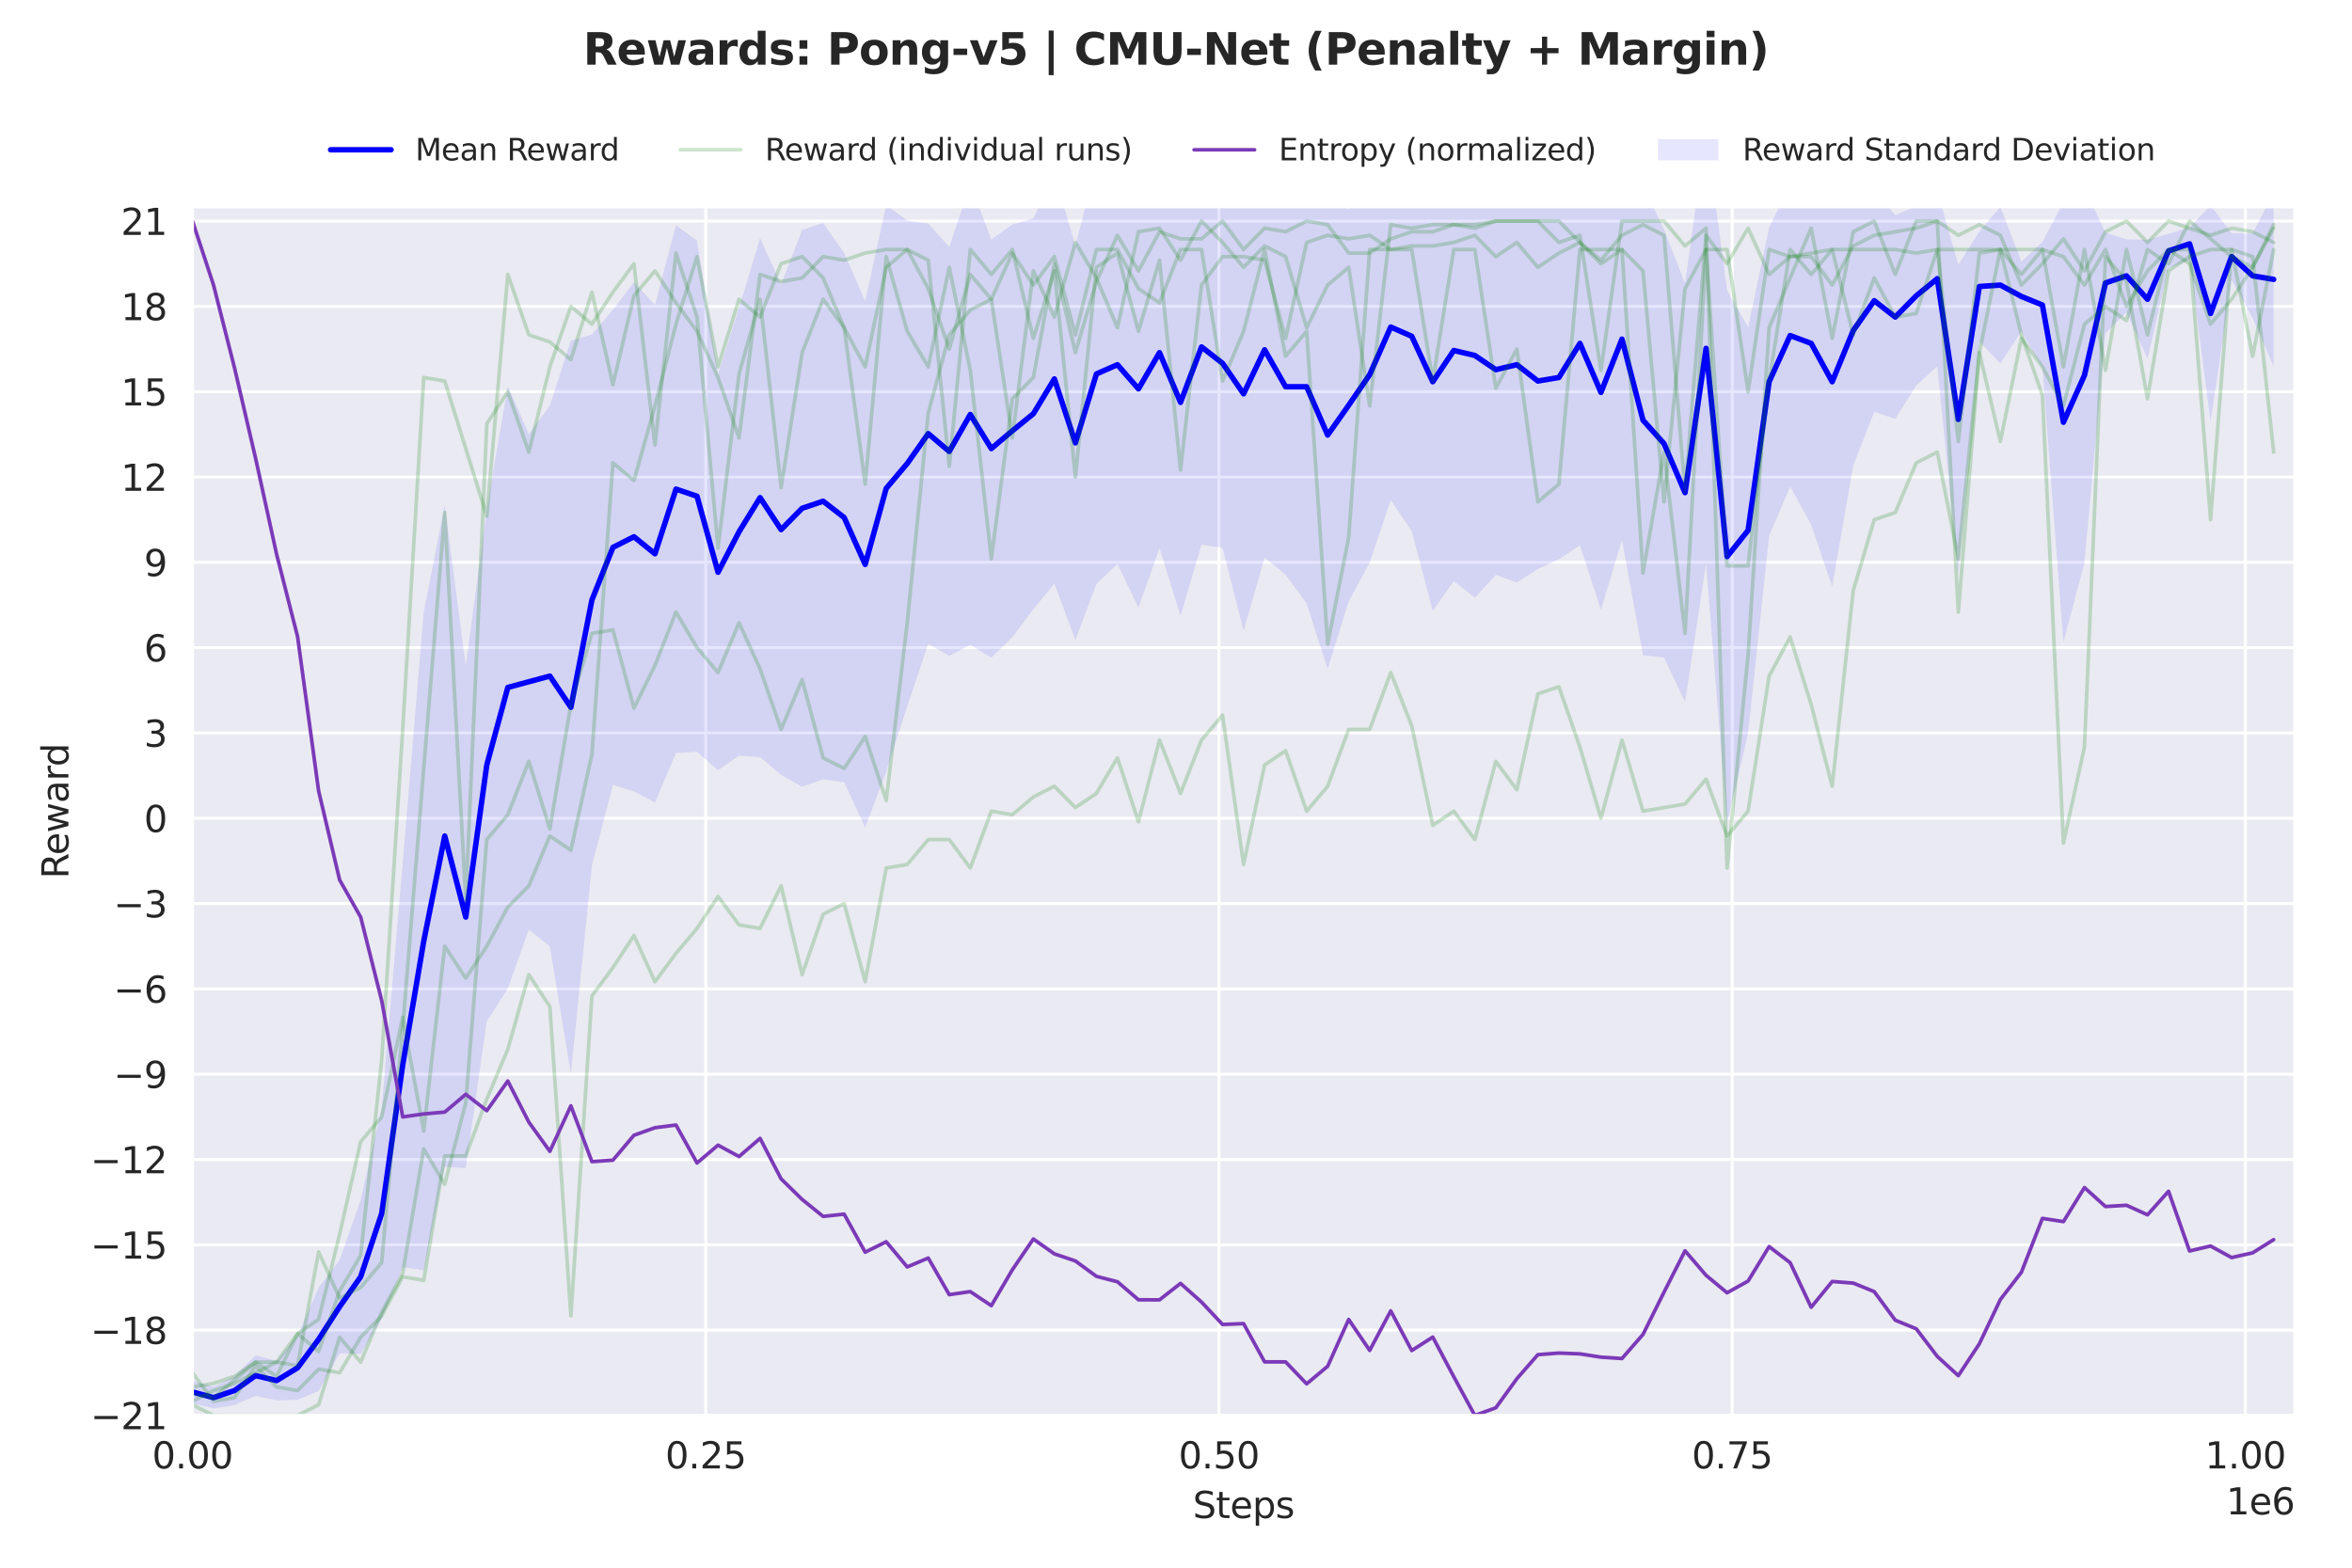<?xml version="1.0" encoding="utf-8" standalone="no"?>
<!DOCTYPE svg PUBLIC "-//W3C//DTD SVG 1.1//EN"
  "http://www.w3.org/Graphics/SVG/1.1/DTD/svg11.dtd">
<svg xmlns:xlink="http://www.w3.org/1999/xlink" width="648pt" height="432pt" viewBox="0 0 648 432" xmlns="http://www.w3.org/2000/svg" version="1.1">
 <defs>
  <style type="text/css">*{stroke-linejoin: round; stroke-linecap: butt}</style>
 </defs>
 <g id="figure_1">
  <g id="patch_1">
   <path d="M 0 432 
L 648 432 
L 648 0 
L 0 0 
z
" style="fill: #ffffff"/>
  </g>
  <g id="axes_1">
   <g id="patch_2">
    <path d="M 53.03 390.04 
L 632.205 390.04 
L 632.205 57.006 
L 53.03 57.006 
z
" style="fill: #eaeaf2"/>
   </g>
   <g id="matplotlib.axis_1">
    <g id="xtick_1">
     <g id="line2d_1">
      <path d="M 53.032 390.04 
L 53.032 57.006 
" clip-path="url(#pc17a1b562a)" style="fill: none; stroke: #ffffff; stroke-width: 0.8; stroke-linecap: round"/>
     </g>
     <g id="text_1">
      <!-- 0.00 -->
      <g style="fill: #262626" transform="translate(41.899 404.638) scale(0.1 -0.1)">
       <defs>
        <path id="DejaVuSans-30" d="M 2034 4250 
Q 1547 4250 1301 3770 
Q 1056 3291 1056 2328 
Q 1056 1369 1301 889 
Q 1547 409 2034 409 
Q 2525 409 2770 889 
Q 3016 1369 3016 2328 
Q 3016 3291 2770 3770 
Q 2525 4250 2034 4250 
z
M 2034 4750 
Q 2819 4750 3233 4129 
Q 3647 3509 3647 2328 
Q 3647 1150 3233 529 
Q 2819 -91 2034 -91 
Q 1250 -91 836 529 
Q 422 1150 422 2328 
Q 422 3509 836 4129 
Q 1250 4750 2034 4750 
z
" transform="scale(0.016)"/>
        <path id="DejaVuSans-2e" d="M 684 794 
L 1344 794 
L 1344 0 
L 684 0 
L 684 794 
z
" transform="scale(0.016)"/>
       </defs>
       <use xlink:href="#DejaVuSans-30"/>
       <use xlink:href="#DejaVuSans-2e" transform="translate(63.623 0)"/>
       <use xlink:href="#DejaVuSans-30" transform="translate(95.41 0)"/>
       <use xlink:href="#DejaVuSans-30" transform="translate(159.033 0)"/>
      </g>
     </g>
    </g>
    <g id="xtick_2">
     <g id="line2d_2">
      <path d="M 194.431 390.04 
L 194.431 57.006 
" clip-path="url(#pc17a1b562a)" style="fill: none; stroke: #ffffff; stroke-width: 0.8; stroke-linecap: round"/>
     </g>
     <g id="text_2">
      <!-- 0.25 -->
      <g style="fill: #262626" transform="translate(183.298 404.638) scale(0.1 -0.1)">
       <defs>
        <path id="DejaVuSans-32" d="M 1228 531 
L 3431 531 
L 3431 0 
L 469 0 
L 469 531 
Q 828 903 1448 1529 
Q 2069 2156 2228 2338 
Q 2531 2678 2651 2914 
Q 2772 3150 2772 3378 
Q 2772 3750 2511 3984 
Q 2250 4219 1831 4219 
Q 1534 4219 1204 4116 
Q 875 4013 500 3803 
L 500 4441 
Q 881 4594 1212 4672 
Q 1544 4750 1819 4750 
Q 2544 4750 2975 4387 
Q 3406 4025 3406 3419 
Q 3406 3131 3298 2873 
Q 3191 2616 2906 2266 
Q 2828 2175 2409 1742 
Q 1991 1309 1228 531 
z
" transform="scale(0.016)"/>
        <path id="DejaVuSans-35" d="M 691 4666 
L 3169 4666 
L 3169 4134 
L 1269 4134 
L 1269 2991 
Q 1406 3038 1543 3061 
Q 1681 3084 1819 3084 
Q 2600 3084 3056 2656 
Q 3513 2228 3513 1497 
Q 3513 744 3044 326 
Q 2575 -91 1722 -91 
Q 1428 -91 1123 -41 
Q 819 9 494 109 
L 494 744 
Q 775 591 1075 516 
Q 1375 441 1709 441 
Q 2250 441 2565 725 
Q 2881 1009 2881 1497 
Q 2881 1984 2565 2268 
Q 2250 2553 1709 2553 
Q 1456 2553 1204 2497 
Q 953 2441 691 2322 
L 691 4666 
z
" transform="scale(0.016)"/>
       </defs>
       <use xlink:href="#DejaVuSans-30"/>
       <use xlink:href="#DejaVuSans-2e" transform="translate(63.623 0)"/>
       <use xlink:href="#DejaVuSans-32" transform="translate(95.41 0)"/>
       <use xlink:href="#DejaVuSans-35" transform="translate(159.033 0)"/>
      </g>
     </g>
    </g>
    <g id="xtick_3">
     <g id="line2d_3">
      <path d="M 335.83 390.04 
L 335.83 57.006 
" clip-path="url(#pc17a1b562a)" style="fill: none; stroke: #ffffff; stroke-width: 0.8; stroke-linecap: round"/>
     </g>
     <g id="text_3">
      <!-- 0.50 -->
      <g style="fill: #262626" transform="translate(324.698 404.638) scale(0.1 -0.1)">
       <use xlink:href="#DejaVuSans-30"/>
       <use xlink:href="#DejaVuSans-2e" transform="translate(63.623 0)"/>
       <use xlink:href="#DejaVuSans-35" transform="translate(95.41 0)"/>
       <use xlink:href="#DejaVuSans-30" transform="translate(159.033 0)"/>
      </g>
     </g>
    </g>
    <g id="xtick_4">
     <g id="line2d_4">
      <path d="M 477.23 390.04 
L 477.23 57.006 
" clip-path="url(#pc17a1b562a)" style="fill: none; stroke: #ffffff; stroke-width: 0.8; stroke-linecap: round"/>
     </g>
     <g id="text_4">
      <!-- 0.75 -->
      <g style="fill: #262626" transform="translate(466.097 404.638) scale(0.1 -0.1)">
       <defs>
        <path id="DejaVuSans-37" d="M 525 4666 
L 3525 4666 
L 3525 4397 
L 1831 0 
L 1172 0 
L 2766 4134 
L 525 4134 
L 525 4666 
z
" transform="scale(0.016)"/>
       </defs>
       <use xlink:href="#DejaVuSans-30"/>
       <use xlink:href="#DejaVuSans-2e" transform="translate(63.623 0)"/>
       <use xlink:href="#DejaVuSans-37" transform="translate(95.41 0)"/>
       <use xlink:href="#DejaVuSans-35" transform="translate(159.033 0)"/>
      </g>
     </g>
    </g>
    <g id="xtick_5">
     <g id="line2d_5">
      <path d="M 618.629 390.04 
L 618.629 57.006 
" clip-path="url(#pc17a1b562a)" style="fill: none; stroke: #ffffff; stroke-width: 0.8; stroke-linecap: round"/>
     </g>
     <g id="text_5">
      <!-- 1.00 -->
      <g style="fill: #262626" transform="translate(607.496 404.638) scale(0.1 -0.1)">
       <defs>
        <path id="DejaVuSans-31" d="M 794 531 
L 1825 531 
L 1825 4091 
L 703 3866 
L 703 4441 
L 1819 4666 
L 2450 4666 
L 2450 531 
L 3481 531 
L 3481 0 
L 794 0 
L 794 531 
z
" transform="scale(0.016)"/>
       </defs>
       <use xlink:href="#DejaVuSans-31"/>
       <use xlink:href="#DejaVuSans-2e" transform="translate(63.623 0)"/>
       <use xlink:href="#DejaVuSans-30" transform="translate(95.41 0)"/>
       <use xlink:href="#DejaVuSans-30" transform="translate(159.033 0)"/>
      </g>
     </g>
    </g>
    <g id="text_6">
     <!-- Steps -->
     <g style="fill: #262626" transform="translate(328.628 418.317) scale(0.1 -0.1)">
      <defs>
       <path id="DejaVuSans-53" d="M 3425 4513 
L 3425 3897 
Q 3066 4069 2747 4153 
Q 2428 4238 2131 4238 
Q 1616 4238 1336 4038 
Q 1056 3838 1056 3469 
Q 1056 3159 1242 3001 
Q 1428 2844 1947 2747 
L 2328 2669 
Q 3034 2534 3370 2195 
Q 3706 1856 3706 1288 
Q 3706 609 3251 259 
Q 2797 -91 1919 -91 
Q 1588 -91 1214 -16 
Q 841 59 441 206 
L 441 856 
Q 825 641 1194 531 
Q 1563 422 1919 422 
Q 2459 422 2753 634 
Q 3047 847 3047 1241 
Q 3047 1584 2836 1778 
Q 2625 1972 2144 2069 
L 1759 2144 
Q 1053 2284 737 2584 
Q 422 2884 422 3419 
Q 422 4038 858 4394 
Q 1294 4750 2059 4750 
Q 2388 4750 2728 4690 
Q 3069 4631 3425 4513 
z
" transform="scale(0.016)"/>
       <path id="DejaVuSans-74" d="M 1172 4494 
L 1172 3500 
L 2356 3500 
L 2356 3053 
L 1172 3053 
L 1172 1153 
Q 1172 725 1289 603 
Q 1406 481 1766 481 
L 2356 481 
L 2356 0 
L 1766 0 
Q 1100 0 847 248 
Q 594 497 594 1153 
L 594 3053 
L 172 3053 
L 172 3500 
L 594 3500 
L 594 4494 
L 1172 4494 
z
" transform="scale(0.016)"/>
       <path id="DejaVuSans-65" d="M 3597 1894 
L 3597 1613 
L 953 1613 
Q 991 1019 1311 708 
Q 1631 397 2203 397 
Q 2534 397 2845 478 
Q 3156 559 3463 722 
L 3463 178 
Q 3153 47 2828 -22 
Q 2503 -91 2169 -91 
Q 1331 -91 842 396 
Q 353 884 353 1716 
Q 353 2575 817 3079 
Q 1281 3584 2069 3584 
Q 2775 3584 3186 3129 
Q 3597 2675 3597 1894 
z
M 3022 2063 
Q 3016 2534 2758 2815 
Q 2500 3097 2075 3097 
Q 1594 3097 1305 2825 
Q 1016 2553 972 2059 
L 3022 2063 
z
" transform="scale(0.016)"/>
       <path id="DejaVuSans-70" d="M 1159 525 
L 1159 -1331 
L 581 -1331 
L 581 3500 
L 1159 3500 
L 1159 2969 
Q 1341 3281 1617 3432 
Q 1894 3584 2278 3584 
Q 2916 3584 3314 3078 
Q 3713 2572 3713 1747 
Q 3713 922 3314 415 
Q 2916 -91 2278 -91 
Q 1894 -91 1617 61 
Q 1341 213 1159 525 
z
M 3116 1747 
Q 3116 2381 2855 2742 
Q 2594 3103 2138 3103 
Q 1681 3103 1420 2742 
Q 1159 2381 1159 1747 
Q 1159 1113 1420 752 
Q 1681 391 2138 391 
Q 2594 391 2855 752 
Q 3116 1113 3116 1747 
z
" transform="scale(0.016)"/>
       <path id="DejaVuSans-73" d="M 2834 3397 
L 2834 2853 
Q 2591 2978 2328 3040 
Q 2066 3103 1784 3103 
Q 1356 3103 1142 2972 
Q 928 2841 928 2578 
Q 928 2378 1081 2264 
Q 1234 2150 1697 2047 
L 1894 2003 
Q 2506 1872 2764 1633 
Q 3022 1394 3022 966 
Q 3022 478 2636 193 
Q 2250 -91 1575 -91 
Q 1294 -91 989 -36 
Q 684 19 347 128 
L 347 722 
Q 666 556 975 473 
Q 1284 391 1588 391 
Q 1994 391 2212 530 
Q 2431 669 2431 922 
Q 2431 1156 2273 1281 
Q 2116 1406 1581 1522 
L 1381 1569 
Q 847 1681 609 1914 
Q 372 2147 372 2553 
Q 372 3047 722 3315 
Q 1072 3584 1716 3584 
Q 2034 3584 2315 3537 
Q 2597 3491 2834 3397 
z
" transform="scale(0.016)"/>
      </defs>
      <use xlink:href="#DejaVuSans-53"/>
      <use xlink:href="#DejaVuSans-74" transform="translate(63.477 0)"/>
      <use xlink:href="#DejaVuSans-65" transform="translate(102.686 0)"/>
      <use xlink:href="#DejaVuSans-70" transform="translate(164.209 0)"/>
      <use xlink:href="#DejaVuSans-73" transform="translate(227.686 0)"/>
     </g>
    </g>
    <g id="text_7">
     <!-- 1e6 -->
     <g style="fill: #262626" transform="translate(613.327 417.317) scale(0.1 -0.1)">
      <defs>
       <path id="DejaVuSans-36" d="M 2113 2584 
Q 1688 2584 1439 2293 
Q 1191 2003 1191 1497 
Q 1191 994 1439 701 
Q 1688 409 2113 409 
Q 2538 409 2786 701 
Q 3034 994 3034 1497 
Q 3034 2003 2786 2293 
Q 2538 2584 2113 2584 
z
M 3366 4563 
L 3366 3988 
Q 3128 4100 2886 4159 
Q 2644 4219 2406 4219 
Q 1781 4219 1451 3797 
Q 1122 3375 1075 2522 
Q 1259 2794 1537 2939 
Q 1816 3084 2150 3084 
Q 2853 3084 3261 2657 
Q 3669 2231 3669 1497 
Q 3669 778 3244 343 
Q 2819 -91 2113 -91 
Q 1303 -91 875 529 
Q 447 1150 447 2328 
Q 447 3434 972 4092 
Q 1497 4750 2381 4750 
Q 2619 4750 2861 4703 
Q 3103 4656 3366 4563 
z
" transform="scale(0.016)"/>
      </defs>
      <use xlink:href="#DejaVuSans-31"/>
      <use xlink:href="#DejaVuSans-65" transform="translate(63.623 0)"/>
      <use xlink:href="#DejaVuSans-36" transform="translate(125.146 0)"/>
     </g>
    </g>
   </g>
   <g id="matplotlib.axis_2">
    <g id="ytick_1">
     <g id="line2d_6">
      <path d="M 53.03 390.04 
L 632.205 390.04 
" clip-path="url(#pc17a1b562a)" style="fill: none; stroke: #ffffff; stroke-width: 0.8; stroke-linecap: round"/>
     </g>
     <g id="text_8">
      <!-- −21 -->
      <g style="fill: #262626" transform="translate(24.925 393.839) scale(0.1 -0.1)">
       <defs>
        <path id="DejaVuSans-2212" d="M 678 2272 
L 4684 2272 
L 4684 1741 
L 678 1741 
L 678 2272 
z
" transform="scale(0.016)"/>
       </defs>
       <use xlink:href="#DejaVuSans-2212"/>
       <use xlink:href="#DejaVuSans-32" transform="translate(83.789 0)"/>
       <use xlink:href="#DejaVuSans-31" transform="translate(147.412 0)"/>
      </g>
     </g>
    </g>
    <g id="ytick_2">
     <g id="line2d_7">
      <path d="M 53.03 366.532 
L 632.205 366.532 
" clip-path="url(#pc17a1b562a)" style="fill: none; stroke: #ffffff; stroke-width: 0.8; stroke-linecap: round"/>
     </g>
     <g id="text_9">
      <!-- −18 -->
      <g style="fill: #262626" transform="translate(24.925 370.331) scale(0.1 -0.1)">
       <defs>
        <path id="DejaVuSans-38" d="M 2034 2216 
Q 1584 2216 1326 1975 
Q 1069 1734 1069 1313 
Q 1069 891 1326 650 
Q 1584 409 2034 409 
Q 2484 409 2743 651 
Q 3003 894 3003 1313 
Q 3003 1734 2745 1975 
Q 2488 2216 2034 2216 
z
M 1403 2484 
Q 997 2584 770 2862 
Q 544 3141 544 3541 
Q 544 4100 942 4425 
Q 1341 4750 2034 4750 
Q 2731 4750 3128 4425 
Q 3525 4100 3525 3541 
Q 3525 3141 3298 2862 
Q 3072 2584 2669 2484 
Q 3125 2378 3379 2068 
Q 3634 1759 3634 1313 
Q 3634 634 3220 271 
Q 2806 -91 2034 -91 
Q 1263 -91 848 271 
Q 434 634 434 1313 
Q 434 1759 690 2068 
Q 947 2378 1403 2484 
z
M 1172 3481 
Q 1172 3119 1398 2916 
Q 1625 2713 2034 2713 
Q 2441 2713 2670 2916 
Q 2900 3119 2900 3481 
Q 2900 3844 2670 4047 
Q 2441 4250 2034 4250 
Q 1625 4250 1398 4047 
Q 1172 3844 1172 3481 
z
" transform="scale(0.016)"/>
       </defs>
       <use xlink:href="#DejaVuSans-2212"/>
       <use xlink:href="#DejaVuSans-31" transform="translate(83.789 0)"/>
       <use xlink:href="#DejaVuSans-38" transform="translate(147.412 0)"/>
      </g>
     </g>
    </g>
    <g id="ytick_3">
     <g id="line2d_8">
      <path d="M 53.03 343.023 
L 632.205 343.023 
" clip-path="url(#pc17a1b562a)" style="fill: none; stroke: #ffffff; stroke-width: 0.8; stroke-linecap: round"/>
     </g>
     <g id="text_10">
      <!-- −15 -->
      <g style="fill: #262626" transform="translate(24.925 346.823) scale(0.1 -0.1)">
       <use xlink:href="#DejaVuSans-2212"/>
       <use xlink:href="#DejaVuSans-31" transform="translate(83.789 0)"/>
       <use xlink:href="#DejaVuSans-35" transform="translate(147.412 0)"/>
      </g>
     </g>
    </g>
    <g id="ytick_4">
     <g id="line2d_9">
      <path d="M 53.03 319.515 
L 632.205 319.515 
" clip-path="url(#pc17a1b562a)" style="fill: none; stroke: #ffffff; stroke-width: 0.8; stroke-linecap: round"/>
     </g>
     <g id="text_11">
      <!-- −12 -->
      <g style="fill: #262626" transform="translate(24.925 323.314) scale(0.1 -0.1)">
       <use xlink:href="#DejaVuSans-2212"/>
       <use xlink:href="#DejaVuSans-31" transform="translate(83.789 0)"/>
       <use xlink:href="#DejaVuSans-32" transform="translate(147.412 0)"/>
      </g>
     </g>
    </g>
    <g id="ytick_5">
     <g id="line2d_10">
      <path d="M 53.03 296.007 
L 632.205 296.007 
" clip-path="url(#pc17a1b562a)" style="fill: none; stroke: #ffffff; stroke-width: 0.8; stroke-linecap: round"/>
     </g>
     <g id="text_12">
      <!-- −9 -->
      <g style="fill: #262626" transform="translate(31.288 299.806) scale(0.1 -0.1)">
       <defs>
        <path id="DejaVuSans-39" d="M 703 97 
L 703 672 
Q 941 559 1184 500 
Q 1428 441 1663 441 
Q 2288 441 2617 861 
Q 2947 1281 2994 2138 
Q 2813 1869 2534 1725 
Q 2256 1581 1919 1581 
Q 1219 1581 811 2004 
Q 403 2428 403 3163 
Q 403 3881 828 4315 
Q 1253 4750 1959 4750 
Q 2769 4750 3195 4129 
Q 3622 3509 3622 2328 
Q 3622 1225 3098 567 
Q 2575 -91 1691 -91 
Q 1453 -91 1209 -44 
Q 966 3 703 97 
z
M 1959 2075 
Q 2384 2075 2632 2365 
Q 2881 2656 2881 3163 
Q 2881 3666 2632 3958 
Q 2384 4250 1959 4250 
Q 1534 4250 1286 3958 
Q 1038 3666 1038 3163 
Q 1038 2656 1286 2365 
Q 1534 2075 1959 2075 
z
" transform="scale(0.016)"/>
       </defs>
       <use xlink:href="#DejaVuSans-2212"/>
       <use xlink:href="#DejaVuSans-39" transform="translate(83.789 0)"/>
      </g>
     </g>
    </g>
    <g id="ytick_6">
     <g id="line2d_11">
      <path d="M 53.03 272.499 
L 632.205 272.499 
" clip-path="url(#pc17a1b562a)" style="fill: none; stroke: #ffffff; stroke-width: 0.8; stroke-linecap: round"/>
     </g>
     <g id="text_13">
      <!-- −6 -->
      <g style="fill: #262626" transform="translate(31.288 276.298) scale(0.1 -0.1)">
       <use xlink:href="#DejaVuSans-2212"/>
       <use xlink:href="#DejaVuSans-36" transform="translate(83.789 0)"/>
      </g>
     </g>
    </g>
    <g id="ytick_7">
     <g id="line2d_12">
      <path d="M 53.03 248.99 
L 632.205 248.99 
" clip-path="url(#pc17a1b562a)" style="fill: none; stroke: #ffffff; stroke-width: 0.8; stroke-linecap: round"/>
     </g>
     <g id="text_14">
      <!-- −3 -->
      <g style="fill: #262626" transform="translate(31.288 252.79) scale(0.1 -0.1)">
       <defs>
        <path id="DejaVuSans-33" d="M 2597 2516 
Q 3050 2419 3304 2112 
Q 3559 1806 3559 1356 
Q 3559 666 3084 287 
Q 2609 -91 1734 -91 
Q 1441 -91 1130 -33 
Q 819 25 488 141 
L 488 750 
Q 750 597 1062 519 
Q 1375 441 1716 441 
Q 2309 441 2620 675 
Q 2931 909 2931 1356 
Q 2931 1769 2642 2001 
Q 2353 2234 1838 2234 
L 1294 2234 
L 1294 2753 
L 1863 2753 
Q 2328 2753 2575 2939 
Q 2822 3125 2822 3475 
Q 2822 3834 2567 4026 
Q 2313 4219 1838 4219 
Q 1578 4219 1281 4162 
Q 984 4106 628 3988 
L 628 4550 
Q 988 4650 1302 4700 
Q 1616 4750 1894 4750 
Q 2613 4750 3031 4423 
Q 3450 4097 3450 3541 
Q 3450 3153 3228 2886 
Q 3006 2619 2597 2516 
z
" transform="scale(0.016)"/>
       </defs>
       <use xlink:href="#DejaVuSans-2212"/>
       <use xlink:href="#DejaVuSans-33" transform="translate(83.789 0)"/>
      </g>
     </g>
    </g>
    <g id="ytick_8">
     <g id="line2d_13">
      <path d="M 53.03 225.482 
L 632.205 225.482 
" clip-path="url(#pc17a1b562a)" style="fill: none; stroke: #ffffff; stroke-width: 0.8; stroke-linecap: round"/>
     </g>
     <g id="text_15">
      <!-- 0 -->
      <g style="fill: #262626" transform="translate(39.667 229.281) scale(0.1 -0.1)">
       <use xlink:href="#DejaVuSans-30"/>
      </g>
     </g>
    </g>
    <g id="ytick_9">
     <g id="line2d_14">
      <path d="M 53.03 201.974 
L 632.205 201.974 
" clip-path="url(#pc17a1b562a)" style="fill: none; stroke: #ffffff; stroke-width: 0.8; stroke-linecap: round"/>
     </g>
     <g id="text_16">
      <!-- 3 -->
      <g style="fill: #262626" transform="translate(39.667 205.773) scale(0.1 -0.1)">
       <use xlink:href="#DejaVuSans-33"/>
      </g>
     </g>
    </g>
    <g id="ytick_10">
     <g id="line2d_15">
      <path d="M 53.03 178.466 
L 632.205 178.466 
" clip-path="url(#pc17a1b562a)" style="fill: none; stroke: #ffffff; stroke-width: 0.8; stroke-linecap: round"/>
     </g>
     <g id="text_17">
      <!-- 6 -->
      <g style="fill: #262626" transform="translate(39.667 182.265) scale(0.1 -0.1)">
       <use xlink:href="#DejaVuSans-36"/>
      </g>
     </g>
    </g>
    <g id="ytick_11">
     <g id="line2d_16">
      <path d="M 53.03 154.957 
L 632.205 154.957 
" clip-path="url(#pc17a1b562a)" style="fill: none; stroke: #ffffff; stroke-width: 0.8; stroke-linecap: round"/>
     </g>
     <g id="text_18">
      <!-- 9 -->
      <g style="fill: #262626" transform="translate(39.667 158.757) scale(0.1 -0.1)">
       <use xlink:href="#DejaVuSans-39"/>
      </g>
     </g>
    </g>
    <g id="ytick_12">
     <g id="line2d_17">
      <path d="M 53.03 131.449 
L 632.205 131.449 
" clip-path="url(#pc17a1b562a)" style="fill: none; stroke: #ffffff; stroke-width: 0.8; stroke-linecap: round"/>
     </g>
     <g id="text_19">
      <!-- 12 -->
      <g style="fill: #262626" transform="translate(33.305 135.248) scale(0.1 -0.1)">
       <use xlink:href="#DejaVuSans-31"/>
       <use xlink:href="#DejaVuSans-32" transform="translate(63.623 0)"/>
      </g>
     </g>
    </g>
    <g id="ytick_13">
     <g id="line2d_18">
      <path d="M 53.03 107.941 
L 632.205 107.941 
" clip-path="url(#pc17a1b562a)" style="fill: none; stroke: #ffffff; stroke-width: 0.8; stroke-linecap: round"/>
     </g>
     <g id="text_20">
      <!-- 15 -->
      <g style="fill: #262626" transform="translate(33.305 111.74) scale(0.1 -0.1)">
       <use xlink:href="#DejaVuSans-31"/>
       <use xlink:href="#DejaVuSans-35" transform="translate(63.623 0)"/>
      </g>
     </g>
    </g>
    <g id="ytick_14">
     <g id="line2d_19">
      <path d="M 53.03 84.433 
L 632.205 84.433 
" clip-path="url(#pc17a1b562a)" style="fill: none; stroke: #ffffff; stroke-width: 0.8; stroke-linecap: round"/>
     </g>
     <g id="text_21">
      <!-- 18 -->
      <g style="fill: #262626" transform="translate(33.305 88.232) scale(0.1 -0.1)">
       <use xlink:href="#DejaVuSans-31"/>
       <use xlink:href="#DejaVuSans-38" transform="translate(63.623 0)"/>
      </g>
     </g>
    </g>
    <g id="ytick_15">
     <g id="line2d_20">
      <path d="M 53.03 60.924 
L 632.205 60.924 
" clip-path="url(#pc17a1b562a)" style="fill: none; stroke: #ffffff; stroke-width: 0.8; stroke-linecap: round"/>
     </g>
     <g id="text_22">
      <!-- 21 -->
      <g style="fill: #262626" transform="translate(33.305 64.723) scale(0.1 -0.1)">
       <use xlink:href="#DejaVuSans-32"/>
       <use xlink:href="#DejaVuSans-31" transform="translate(63.623 0)"/>
      </g>
     </g>
    </g>
    <g id="text_23">
     <!-- Reward -->
     <g style="fill: #262626" transform="translate(18.846 242.144) rotate(-90) scale(0.1 -0.1)">
      <defs>
       <path id="DejaVuSans-52" d="M 2841 2188 
Q 3044 2119 3236 1894 
Q 3428 1669 3622 1275 
L 4263 0 
L 3584 0 
L 2988 1197 
Q 2756 1666 2539 1819 
Q 2322 1972 1947 1972 
L 1259 1972 
L 1259 0 
L 628 0 
L 628 4666 
L 2053 4666 
Q 2853 4666 3247 4331 
Q 3641 3997 3641 3322 
Q 3641 2881 3436 2590 
Q 3231 2300 2841 2188 
z
M 1259 4147 
L 1259 2491 
L 2053 2491 
Q 2509 2491 2742 2702 
Q 2975 2913 2975 3322 
Q 2975 3731 2742 3939 
Q 2509 4147 2053 4147 
L 1259 4147 
z
" transform="scale(0.016)"/>
       <path id="DejaVuSans-77" d="M 269 3500 
L 844 3500 
L 1563 769 
L 2278 3500 
L 2956 3500 
L 3675 769 
L 4391 3500 
L 4966 3500 
L 4050 0 
L 3372 0 
L 2619 2869 
L 1863 0 
L 1184 0 
L 269 3500 
z
" transform="scale(0.016)"/>
       <path id="DejaVuSans-61" d="M 2194 1759 
Q 1497 1759 1228 1600 
Q 959 1441 959 1056 
Q 959 750 1161 570 
Q 1363 391 1709 391 
Q 2188 391 2477 730 
Q 2766 1069 2766 1631 
L 2766 1759 
L 2194 1759 
z
M 3341 1997 
L 3341 0 
L 2766 0 
L 2766 531 
Q 2569 213 2275 61 
Q 1981 -91 1556 -91 
Q 1019 -91 701 211 
Q 384 513 384 1019 
Q 384 1609 779 1909 
Q 1175 2209 1959 2209 
L 2766 2209 
L 2766 2266 
Q 2766 2663 2505 2880 
Q 2244 3097 1772 3097 
Q 1472 3097 1187 3025 
Q 903 2953 641 2809 
L 641 3341 
Q 956 3463 1253 3523 
Q 1550 3584 1831 3584 
Q 2591 3584 2966 3190 
Q 3341 2797 3341 1997 
z
" transform="scale(0.016)"/>
       <path id="DejaVuSans-72" d="M 2631 2963 
Q 2534 3019 2420 3045 
Q 2306 3072 2169 3072 
Q 1681 3072 1420 2755 
Q 1159 2438 1159 1844 
L 1159 0 
L 581 0 
L 581 3500 
L 1159 3500 
L 1159 2956 
Q 1341 3275 1631 3429 
Q 1922 3584 2338 3584 
Q 2397 3584 2469 3576 
Q 2541 3569 2628 3553 
L 2631 2963 
z
" transform="scale(0.016)"/>
       <path id="DejaVuSans-64" d="M 2906 2969 
L 2906 4863 
L 3481 4863 
L 3481 0 
L 2906 0 
L 2906 525 
Q 2725 213 2448 61 
Q 2172 -91 1784 -91 
Q 1150 -91 751 415 
Q 353 922 353 1747 
Q 353 2572 751 3078 
Q 1150 3584 1784 3584 
Q 2172 3584 2448 3432 
Q 2725 3281 2906 2969 
z
M 947 1747 
Q 947 1113 1208 752 
Q 1469 391 1925 391 
Q 2381 391 2643 752 
Q 2906 1113 2906 1747 
Q 2906 2381 2643 2742 
Q 2381 3103 1925 3103 
Q 1469 3103 1208 2742 
Q 947 2381 947 1747 
z
" transform="scale(0.016)"/>
      </defs>
      <use xlink:href="#DejaVuSans-52"/>
      <use xlink:href="#DejaVuSans-65" transform="translate(64.982 0)"/>
      <use xlink:href="#DejaVuSans-77" transform="translate(126.506 0)"/>
      <use xlink:href="#DejaVuSans-61" transform="translate(208.293 0)"/>
      <use xlink:href="#DejaVuSans-72" transform="translate(269.572 0)"/>
      <use xlink:href="#DejaVuSans-64" transform="translate(308.936 0)"/>
     </g>
    </g>
   </g>
   <g id="FillBetweenPolyCollection_1">
    <path d="M 53.032 380.441 
L 53.032 386.71 
L 58.823 388.113 
L 64.615 387.15 
L 70.407 384.659 
L 76.199 385.891 
L 81.99 385.732 
L 87.782 383.322 
L 93.574 372.922 
L 99.365 373.092 
L 105.157 363.457 
L 110.949 349.189 
L 116.741 350.082 
L 122.532 321.564 
L 128.324 321.879 
L 134.116 281.415 
L 139.907 272.422 
L 145.699 256.133 
L 151.491 260.806 
L 157.283 295.972 
L 163.074 238.513 
L 168.866 216.301 
L 174.658 218.071 
L 180.449 221.152 
L 186.241 207.503 
L 192.033 207.15 
L 197.825 212.242 
L 203.616 208.224 
L 209.408 208.642 
L 215.2 213.532 
L 220.991 216.78 
L 226.783 214.761 
L 232.575 215.552 
L 238.367 228.057 
L 244.158 212.639 
L 249.95 194.682 
L 255.742 177.406 
L 261.533 180.718 
L 267.325 177.697 
L 273.117 181.22 
L 278.909 175.578 
L 284.7 167.844 
L 290.492 160.842 
L 296.284 176.352 
L 302.075 160.916 
L 307.867 155.386 
L 313.659 167.457 
L 319.451 151.055 
L 325.242 169.692 
L 331.034 150.071 
L 336.826 150.968 
L 342.618 173.863 
L 348.409 153.656 
L 354.201 158.373 
L 359.993 166.304 
L 365.784 184.364 
L 371.576 165.721 
L 377.368 155.038 
L 383.16 137.784 
L 388.951 146.384 
L 394.743 168.327 
L 400.535 160.108 
L 406.326 164.696 
L 412.118 158.437 
L 417.91 160.513 
L 423.702 156.785 
L 429.493 154.11 
L 435.285 150.269 
L 441.077 168.04 
L 446.868 148.765 
L 452.66 180.564 
L 458.452 181.197 
L 464.244 193.464 
L 470.035 155.393 
L 475.827 226.838 
L 481.619 202.089 
L 487.41 147.63 
L 493.202 134.079 
L 498.994 144.544 
L 504.786 161.649 
L 510.577 128.312 
L 516.369 113.476 
L 522.161 115.44 
L 527.952 106.196 
L 533.744 100.948 
L 539.536 158.234 
L 545.328 94.066 
L 551.119 100.158 
L 556.911 91.275 
L 562.703 101.393 
L 568.494 176.932 
L 574.286 155.101 
L 580.078 91.815 
L 585.87 86.067 
L 591.661 98.864 
L 597.453 73.854 
L 603.245 71.729 
L 609.036 116.173 
L 614.828 77.157 
L 620.62 87.641 
L 626.412 100.922 
L 626.412 53.054 
L 626.412 53.054 
L 620.62 64.376 
L 614.828 64.281 
L 609.036 56.611 
L 603.245 62.658 
L 597.453 64.45 
L 591.661 66.083 
L 585.87 65.951 
L 580.078 64.121 
L 574.286 51.769 
L 568.494 55.798 
L 562.703 66.688 
L 556.911 72.105 
L 551.119 56.953 
L 545.328 63.828 
L 539.536 72.928 
L 533.744 52.637 
L 527.952 56.792 
L 522.161 59.302 
L 516.369 52.254 
L 510.577 53.875 
L 504.786 48.748 
L 498.994 44.695 
L 493.202 50.85 
L 487.41 62.766 
L 481.619 90.195 
L 475.827 79.942 
L 470.035 36.589 
L 464.244 78.054 
L 458.452 63.286 
L 452.66 50.99 
L 446.868 38.123 
L 441.077 48.233 
L 435.285 38.969 
L 429.493 53.935 
L 423.702 53.22 
L 417.91 40.48 
L 412.118 45.299 
L 406.326 31.204 
L 400.535 33.049 
L 394.743 42.069 
L 388.951 38.937 
L 383.16 42.443 
L 377.368 51.44 
L 371.576 57.605 
L 365.784 55.417 
L 359.993 46.835 
L 354.201 54.766 
L 348.409 39.109 
L 342.618 43.194 
L 336.826 49.242 
L 331.034 41.127 
L 325.242 52.066 
L 319.451 43.277 
L 313.659 46.857 
L 307.867 45.607 
L 302.075 45.171 
L 296.284 67.739 
L 290.492 47.987 
L 284.7 60.184 
L 278.909 61.853 
L 273.117 66.006 
L 267.325 50.722 
L 261.533 68.075 
L 255.742 61.592 
L 249.95 60.771 
L 244.158 56.528 
L 238.367 83.033 
L 232.575 69.679 
L 226.783 61.459 
L 220.991 63.358 
L 215.2 78.36 
L 209.408 65.618 
L 203.616 84.843 
L 197.825 103.158 
L 192.033 66.326 
L 186.241 62.056 
L 180.449 84.061 
L 174.658 77.739 
L 168.866 85.386 
L 163.074 92.167 
L 157.283 93.87 
L 151.491 111.797 
L 145.699 119.604 
L 139.907 106.45 
L 134.116 140.164 
L 128.324 183.547 
L 122.532 139.196 
L 116.741 168.665 
L 110.949 237.731 
L 105.157 305.351 
L 99.365 330.586 
L 93.574 347.212 
L 87.782 354.835 
L 81.99 368.097 
L 76.199 374.991 
L 70.407 373.48 
L 64.615 379.217 
L 58.823 382.171 
L 53.032 380.441 
z
" clip-path="url(#pc17a1b562a)" style="fill: #0000ff; fill-opacity: 0.1"/>
   </g>
   <g id="line2d_21">
    <path d="M 53.032 383.575 
L 58.823 385.142 
L 64.615 383.183 
L 70.407 379.069 
L 76.199 380.441 
L 81.99 376.915 
L 87.782 369.078 
L 93.574 360.067 
L 99.365 351.839 
L 105.157 334.404 
L 110.949 293.46 
L 116.741 259.373 
L 122.532 230.38 
L 128.324 252.713 
L 134.116 210.789 
L 139.907 189.436 
L 145.699 187.869 
L 151.491 186.302 
L 157.283 194.921 
L 163.074 165.34 
L 168.866 150.843 
L 174.658 147.905 
L 180.449 152.606 
L 186.241 134.779 
L 192.033 136.738 
L 197.825 157.7 
L 203.616 146.534 
L 209.408 137.13 
L 215.2 145.946 
L 220.991 140.069 
L 226.783 138.11 
L 232.575 142.615 
L 238.367 155.545 
L 244.158 134.583 
L 249.95 127.727 
L 255.742 119.499 
L 261.533 124.397 
L 267.325 114.21 
L 273.117 123.613 
L 278.909 118.715 
L 284.7 114.014 
L 290.492 104.415 
L 296.284 122.046 
L 302.075 103.043 
L 307.867 100.496 
L 313.659 107.157 
L 319.451 97.166 
L 325.242 110.879 
L 331.034 95.599 
L 336.826 100.105 
L 342.618 108.528 
L 348.409 96.383 
L 354.201 106.569 
L 359.993 106.569 
L 365.784 119.891 
L 371.576 111.663 
L 377.368 103.239 
L 383.16 90.114 
L 388.951 92.66 
L 394.743 105.198 
L 400.535 96.578 
L 406.326 97.95 
L 412.118 101.868 
L 417.91 100.496 
L 423.702 105.002 
L 429.493 104.023 
L 435.285 94.619 
L 441.077 108.137 
L 446.868 93.444 
L 452.66 115.777 
L 458.452 122.242 
L 464.244 135.759 
L 470.035 95.991 
L 475.827 153.39 
L 481.619 146.142 
L 487.41 105.198 
L 493.202 92.465 
L 498.994 94.619 
L 504.786 105.198 
L 510.577 91.093 
L 516.369 82.865 
L 522.161 87.371 
L 527.952 81.494 
L 533.744 76.792 
L 539.536 115.581 
L 545.328 78.947 
L 551.119 78.555 
L 556.911 81.69 
L 562.703 84.041 
L 568.494 116.365 
L 574.286 103.435 
L 580.078 77.968 
L 585.87 76.009 
L 591.661 82.473 
L 597.453 69.152 
L 603.245 67.193 
L 609.036 86.392 
L 614.828 70.719 
L 620.62 76.009 
L 626.412 76.988 
" clip-path="url(#pc17a1b562a)" style="fill: none; stroke: #0000ff; stroke-width: 1.5; stroke-linecap: round"/>
   </g>
   <g id="line2d_22">
    <path d="M 53.032 382.204 
L 58.823 381.224 
L 64.615 379.265 
L 70.407 375.347 
L 76.199 379.265 
L 81.99 367.511 
L 87.782 372.409 
L 93.574 355.757 
L 99.365 345.962 
L 105.157 292.089 
L 110.949 200.994 
L 116.741 104.023 
L 122.532 105.002 
L 128.324 123.613 
L 134.116 142.224 
L 139.907 75.617 
L 145.699 92.269 
L 151.491 94.228 
L 157.283 99.125 
L 163.074 80.514 
L 168.866 105.982 
L 174.658 81.494 
L 180.449 74.637 
L 186.241 83.453 
L 192.033 91.289 
L 197.825 104.023 
L 203.616 120.674 
L 209.408 75.617 
L 215.2 77.576 
L 220.991 76.596 
L 226.783 70.719 
L 232.575 71.699 
L 238.367 69.74 
L 244.158 68.76 
L 249.95 68.76 
L 255.742 79.535 
L 261.533 96.187 
L 267.325 75.617 
L 273.117 82.473 
L 278.909 69.74 
L 284.7 78.555 
L 290.492 70.719 
L 296.284 92.269 
L 302.075 68.76 
L 307.867 68.76 
L 313.659 79.535 
L 319.451 83.453 
L 325.242 68.76 
L 331.034 68.76 
L 336.826 105.002 
L 342.618 91.289 
L 348.409 68.76 
L 354.201 98.146 
L 359.993 91.289 
L 365.784 177.486 
L 371.576 148.101 
L 377.368 68.76 
L 383.16 68.76 
L 388.951 68.76 
L 394.743 105.002 
L 400.535 68.76 
L 406.326 68.76 
L 412.118 106.961 
L 417.91 96.187 
L 423.702 138.306 
L 429.493 133.408 
L 435.285 68.76 
L 441.077 68.76 
L 446.868 68.76 
L 452.66 157.896 
L 458.452 124.592 
L 464.244 174.548 
L 470.035 68.76 
L 475.827 155.937 
L 481.619 155.937 
L 487.41 105.002 
L 493.202 68.76 
L 498.994 75.617 
L 504.786 68.76 
L 510.577 92.269 
L 516.369 76.596 
L 522.161 87.371 
L 527.952 86.392 
L 533.744 68.76 
L 539.536 68.76 
L 545.328 68.76 
L 551.119 68.76 
L 556.911 68.76 
L 562.703 68.76 
L 568.494 101.084 
L 574.286 68.76 
L 580.078 102.064 
L 585.87 68.76 
L 591.661 92.269 
L 597.453 68.76 
L 603.245 68.76 
L 609.036 143.203 
L 614.828 68.76 
L 620.62 98.146 
L 626.412 68.76 
" clip-path="url(#pc17a1b562a)" style="fill: none; stroke: #008000; stroke-opacity: 0.2; stroke-linecap: round"/>
   </g>
   <g id="line2d_23">
    <path d="M 53.032 378.286 
L 58.823 386.122 
L 64.615 385.142 
L 70.407 376.327 
L 76.199 382.204 
L 81.99 383.183 
L 87.782 377.306 
L 93.574 378.286 
L 99.365 368.491 
L 105.157 362.614 
L 110.949 351.839 
L 116.741 352.819 
L 122.532 318.536 
L 128.324 318.536 
L 134.116 302.864 
L 139.907 289.15 
L 145.699 268.581 
L 151.491 277.396 
L 157.283 362.614 
L 163.074 274.458 
L 168.866 266.622 
L 174.658 257.806 
L 180.449 270.54 
L 186.241 262.704 
L 192.033 255.847 
L 197.825 247.031 
L 203.616 254.867 
L 209.408 255.847 
L 215.2 244.093 
L 220.991 268.581 
L 226.783 251.929 
L 232.575 248.99 
L 238.367 270.54 
L 244.158 239.195 
L 249.95 238.216 
L 255.742 231.359 
L 261.533 231.359 
L 267.325 239.195 
L 273.117 223.523 
L 278.909 224.503 
L 284.7 219.605 
L 290.492 216.667 
L 296.284 222.544 
L 302.075 218.626 
L 307.867 208.83 
L 313.659 226.462 
L 319.451 203.933 
L 325.242 218.626 
L 331.034 203.933 
L 336.826 197.076 
L 342.618 238.216 
L 348.409 210.789 
L 354.201 206.871 
L 359.993 223.523 
L 365.784 216.667 
L 371.576 200.994 
L 377.368 200.994 
L 383.16 185.322 
L 388.951 200.015 
L 394.743 227.441 
L 400.535 223.523 
L 406.326 231.359 
L 412.118 209.81 
L 417.91 217.646 
L 423.702 191.199 
L 429.493 189.24 
L 435.285 205.892 
L 441.077 225.482 
L 446.868 203.933 
L 452.66 223.523 
L 458.452 222.544 
L 464.244 221.564 
L 470.035 214.707 
L 475.827 230.38 
L 481.619 223.523 
L 487.41 186.302 
L 493.202 175.527 
L 498.994 194.138 
L 504.786 216.667 
L 510.577 162.793 
L 516.369 143.203 
L 522.161 141.244 
L 527.952 127.531 
L 533.744 124.592 
L 539.536 153.978 
L 545.328 97.166 
L 551.119 121.654 
L 556.911 93.248 
L 562.703 101.084 
L 568.494 111.859 
L 574.286 89.33 
L 580.078 84.433 
L 585.87 88.351 
L 591.661 68.76 
L 597.453 72.678 
L 603.245 60.924 
L 609.036 65.822 
L 614.828 70.719 
L 620.62 73.658 
L 626.412 62.883 
" clip-path="url(#pc17a1b562a)" style="fill: none; stroke: #008000; stroke-opacity: 0.2; stroke-linecap: round"/>
   </g>
   <g id="line2d_24">
    <path d="M 53.032 386.122 
L 58.823 383.183 
L 64.615 381.224 
L 70.407 378.286 
L 76.199 375.347 
L 81.99 376.327 
L 87.782 344.982 
L 93.574 357.716 
L 99.365 354.778 
L 105.157 347.921 
L 110.949 283.273 
L 116.741 211.769 
L 122.532 141.244 
L 128.324 248.011 
L 134.116 116.756 
L 139.907 107.941 
L 145.699 124.592 
L 151.491 101.084 
L 157.283 84.433 
L 163.074 89.33 
L 168.866 80.514 
L 174.658 72.678 
L 180.449 122.633 
L 186.241 69.74 
L 192.033 87.371 
L 197.825 151.039 
L 203.616 103.043 
L 209.408 82.473 
L 215.2 134.388 
L 220.991 97.166 
L 226.783 82.473 
L 232.575 90.31 
L 238.367 133.408 
L 244.158 70.719 
L 249.95 91.289 
L 255.742 101.084 
L 261.533 73.658 
L 267.325 102.064 
L 273.117 153.978 
L 278.909 109.9 
L 284.7 104.023 
L 290.492 72.678 
L 296.284 97.166 
L 302.075 77.576 
L 307.867 64.842 
L 313.659 74.637 
L 319.451 63.863 
L 325.242 65.822 
L 331.034 65.822 
L 336.826 60.924 
L 342.618 68.76 
L 348.409 62.883 
L 354.201 63.863 
L 359.993 60.924 
L 365.784 61.904 
L 371.576 69.74 
L 377.368 69.74 
L 383.16 65.822 
L 388.951 63.863 
L 394.743 63.863 
L 400.535 61.904 
L 406.326 62.883 
L 412.118 60.924 
L 417.91 60.924 
L 423.702 60.924 
L 429.493 60.924 
L 435.285 66.801 
L 441.077 71.699 
L 446.868 64.842 
L 452.66 61.904 
L 458.452 64.842 
L 464.244 135.367 
L 470.035 64.842 
L 475.827 72.678 
L 481.619 62.883 
L 487.41 75.617 
L 493.202 70.719 
L 498.994 70.719 
L 504.786 78.555 
L 510.577 67.781 
L 516.369 64.842 
L 522.161 63.863 
L 527.952 62.883 
L 533.744 60.924 
L 539.536 64.842 
L 545.328 61.904 
L 551.119 64.842 
L 556.911 78.555 
L 562.703 72.678 
L 568.494 65.822 
L 574.286 74.637 
L 580.078 63.863 
L 585.87 60.924 
L 591.661 66.801 
L 597.453 60.924 
L 603.245 62.883 
L 609.036 64.842 
L 614.828 62.883 
L 620.62 63.863 
L 626.412 66.801 
" clip-path="url(#pc17a1b562a)" style="fill: none; stroke: #008000; stroke-opacity: 0.2; stroke-linecap: round"/>
   </g>
   <g id="line2d_25">
    <path d="M 53.032 384.163 
L 58.823 385.142 
L 64.615 380.245 
L 70.407 375.347 
L 76.199 375.347 
L 81.99 367.511 
L 87.782 363.593 
L 93.574 340.085 
L 99.365 314.618 
L 105.157 307.761 
L 110.949 280.335 
L 116.741 311.679 
L 122.532 260.745 
L 128.324 269.56 
L 134.116 260.745 
L 139.907 249.97 
L 145.699 244.093 
L 151.491 230.38 
L 157.283 234.298 
L 163.074 207.851 
L 168.866 127.531 
L 174.658 132.429 
L 180.449 111.859 
L 186.241 89.33 
L 192.033 70.719 
L 197.825 101.084 
L 203.616 82.473 
L 209.408 87.371 
L 215.2 72.678 
L 220.991 70.719 
L 226.783 76.596 
L 232.575 90.31 
L 238.367 101.084 
L 244.158 73.658 
L 249.95 68.76 
L 255.742 71.699 
L 261.533 128.511 
L 267.325 68.76 
L 273.117 75.617 
L 278.909 68.76 
L 284.7 93.248 
L 290.492 74.637 
L 296.284 131.449 
L 302.075 73.658 
L 307.867 69.74 
L 313.659 91.289 
L 319.451 71.699 
L 325.242 129.49 
L 331.034 78.555 
L 336.826 70.719 
L 342.618 70.719 
L 348.409 71.699 
L 354.201 93.248 
L 359.993 66.801 
L 365.784 64.842 
L 371.576 65.822 
L 377.368 64.842 
L 383.16 68.76 
L 388.951 67.781 
L 394.743 67.781 
L 400.535 66.801 
L 406.326 64.842 
L 412.118 70.719 
L 417.91 66.801 
L 423.702 73.658 
L 429.493 69.74 
L 435.285 66.801 
L 441.077 72.678 
L 446.868 68.76 
L 452.66 74.637 
L 458.452 138.306 
L 464.244 79.535 
L 470.035 68.76 
L 475.827 68.76 
L 481.619 107.941 
L 487.41 68.76 
L 493.202 70.719 
L 498.994 69.74 
L 504.786 68.76 
L 510.577 68.76 
L 516.369 68.76 
L 522.161 68.76 
L 527.952 69.74 
L 533.744 68.76 
L 539.536 121.654 
L 545.328 69.74 
L 551.119 68.76 
L 556.911 92.269 
L 562.703 108.92 
L 568.494 232.339 
L 574.286 205.892 
L 580.078 70.719 
L 585.87 77.576 
L 591.661 109.9 
L 597.453 74.637 
L 603.245 70.719 
L 609.036 68.76 
L 614.828 68.76 
L 620.62 70.719 
L 626.412 124.592 
" clip-path="url(#pc17a1b562a)" style="fill: none; stroke: #008000; stroke-opacity: 0.2; stroke-linecap: round"/>
   </g>
   <g id="line2d_26">
    <path d="M 53.032 387.101 
L 58.823 390.04 
L 64.615 390.04 
L 70.407 390.04 
L 76.199 390.04 
L 81.99 390.04 
L 87.782 387.101 
L 93.574 368.491 
L 99.365 375.347 
L 105.157 361.634 
L 110.949 350.86 
L 116.741 316.577 
L 122.532 326.372 
L 128.324 303.843 
L 134.116 231.359 
L 139.907 224.503 
L 145.699 209.81 
L 151.491 228.421 
L 157.283 194.138 
L 163.074 174.548 
L 168.866 173.568 
L 174.658 195.117 
L 180.449 183.363 
L 186.241 168.67 
L 192.033 178.466 
L 197.825 185.322 
L 203.616 171.609 
L 209.408 184.343 
L 215.2 200.994 
L 220.991 187.281 
L 226.783 208.83 
L 232.575 211.769 
L 238.367 202.953 
L 244.158 220.585 
L 249.95 171.609 
L 255.742 113.818 
L 261.533 92.269 
L 267.325 85.412 
L 273.117 82.473 
L 278.909 120.674 
L 284.7 74.637 
L 290.492 87.371 
L 296.284 66.801 
L 302.075 76.596 
L 307.867 90.31 
L 313.659 63.863 
L 319.451 62.883 
L 325.242 71.699 
L 331.034 60.924 
L 336.826 66.801 
L 342.618 73.658 
L 348.409 67.781 
L 354.201 70.719 
L 359.993 90.31 
L 365.784 78.555 
L 371.576 73.658 
L 377.368 111.859 
L 383.16 61.904 
L 388.951 62.883 
L 394.743 61.904 
L 400.535 61.904 
L 406.326 61.904 
L 412.118 60.924 
L 417.91 60.924 
L 423.702 60.924 
L 429.493 66.801 
L 435.285 64.842 
L 441.077 102.064 
L 446.868 60.924 
L 452.66 60.924 
L 458.452 60.924 
L 464.244 67.781 
L 470.035 62.883 
L 475.827 239.195 
L 481.619 180.425 
L 487.41 90.31 
L 493.202 76.596 
L 498.994 62.883 
L 504.786 93.248 
L 510.577 63.863 
L 516.369 60.924 
L 522.161 75.617 
L 527.952 60.924 
L 533.744 60.924 
L 539.536 168.67 
L 545.328 97.166 
L 551.119 68.76 
L 556.911 75.617 
L 562.703 68.76 
L 568.494 70.719 
L 574.286 78.555 
L 580.078 68.76 
L 585.87 84.433 
L 591.661 74.637 
L 597.453 68.76 
L 603.245 72.678 
L 609.036 89.33 
L 614.828 82.473 
L 620.62 73.658 
L 626.412 61.904 
" clip-path="url(#pc17a1b562a)" style="fill: none; stroke: #008000; stroke-opacity: 0.2; stroke-linecap: round"/>
   </g>
   <g id="line2d_27">
    <path d="M 53.032 60.924 
L 58.823 78.525 
L 64.615 101.39 
L 70.407 126.253 
L 76.199 152.698 
L 81.99 175.46 
L 87.782 217.934 
L 93.574 242.487 
L 99.365 252.708 
L 105.157 275.726 
L 110.949 307.777 
L 116.741 306.964 
L 122.532 306.452 
L 128.324 301.552 
L 134.116 306.058 
L 139.907 297.895 
L 145.699 309.225 
L 151.491 317.261 
L 157.283 304.727 
L 163.074 320.105 
L 168.866 319.703 
L 174.658 312.84 
L 180.449 310.758 
L 186.241 310.018 
L 192.033 320.476 
L 197.825 315.565 
L 203.616 318.7 
L 209.408 313.696 
L 215.2 324.849 
L 220.991 330.526 
L 226.783 335.2 
L 232.575 334.58 
L 238.367 345.061 
L 244.158 342.184 
L 249.95 349.121 
L 255.742 346.671 
L 261.533 356.764 
L 267.325 355.918 
L 273.117 359.793 
L 278.909 349.905 
L 284.7 341.424 
L 290.492 345.522 
L 296.284 347.474 
L 302.075 351.716 
L 307.867 353.208 
L 313.659 358.175 
L 319.451 358.199 
L 325.242 353.661 
L 331.034 358.807 
L 336.826 364.981 
L 342.618 364.738 
L 348.409 375.286 
L 354.201 375.293 
L 359.993 381.339 
L 365.784 376.494 
L 371.576 363.602 
L 377.368 372.123 
L 383.16 361.236 
L 388.951 372.165 
L 394.743 368.453 
L 400.535 379.383 
L 406.326 390.04 
L 412.118 387.933 
L 417.91 379.925 
L 423.702 373.297 
L 429.493 372.858 
L 435.285 373.076 
L 441.077 373.982 
L 446.868 374.362 
L 452.66 367.723 
L 458.452 356.083 
L 464.244 344.681 
L 470.035 351.431 
L 475.827 356.247 
L 481.619 353.015 
L 487.41 343.524 
L 493.202 347.946 
L 498.994 360.232 
L 504.786 353.137 
L 510.577 353.572 
L 516.369 355.928 
L 522.161 363.792 
L 527.952 366.175 
L 533.744 373.78 
L 539.536 379.084 
L 545.328 370.315 
L 551.119 358.114 
L 556.911 350.595 
L 562.703 335.746 
L 568.494 336.631 
L 574.286 327.253 
L 580.078 332.478 
L 585.87 332.132 
L 591.661 334.763 
L 597.453 328.281 
L 603.245 344.728 
L 609.036 343.359 
L 614.828 346.542 
L 620.62 345.239 
L 626.412 341.606 
" clip-path="url(#pc17a1b562a)" style="fill: none; stroke: #7b3ab8; stroke-linecap: round"/>
   </g>
   <g id="patch_3">
    <path d="M 53.03 390.04 
L 53.03 57.006 
" style="fill: none; stroke: #ffffff; stroke-width: 0.8; stroke-linejoin: miter; stroke-linecap: square"/>
   </g>
   <g id="patch_4">
    <path d="M 632.205 390.04 
L 632.205 57.006 
" style="fill: none; stroke: #ffffff; stroke-width: 0.8; stroke-linejoin: miter; stroke-linecap: square"/>
   </g>
   <g id="patch_5">
    <path d="M 53.03 390.04 
L 632.205 390.04 
" style="fill: none; stroke: #ffffff; stroke-width: 0.8; stroke-linejoin: miter; stroke-linecap: square"/>
   </g>
   <g id="patch_6">
    <path d="M 53.03 57.006 
L 632.205 57.006 
" style="fill: none; stroke: #ffffff; stroke-width: 0.8; stroke-linejoin: miter; stroke-linecap: square"/>
   </g>
   <g id="legend_1">
    <g id="line2d_28">
     <path d="M 91.085 41.274 
L 99.415 41.274 
L 107.745 41.274 
" style="fill: none; stroke: #0000ff; stroke-width: 1.5; stroke-linecap: round"/>
    </g>
    <g id="text_24">
     <!-- Mean Reward -->
     <g style="fill: #262626" transform="translate(114.409 44.19) scale(0.083 -0.083)">
      <defs>
       <path id="DejaVuSans-4d" d="M 628 4666 
L 1569 4666 
L 2759 1491 
L 3956 4666 
L 4897 4666 
L 4897 0 
L 4281 0 
L 4281 4097 
L 3078 897 
L 2444 897 
L 1241 4097 
L 1241 0 
L 628 0 
L 628 4666 
z
" transform="scale(0.016)"/>
       <path id="DejaVuSans-6e" d="M 3513 2113 
L 3513 0 
L 2938 0 
L 2938 2094 
Q 2938 2591 2744 2837 
Q 2550 3084 2163 3084 
Q 1697 3084 1428 2787 
Q 1159 2491 1159 1978 
L 1159 0 
L 581 0 
L 581 3500 
L 1159 3500 
L 1159 2956 
Q 1366 3272 1645 3428 
Q 1925 3584 2291 3584 
Q 2894 3584 3203 3211 
Q 3513 2838 3513 2113 
z
" transform="scale(0.016)"/>
       <path id="DejaVuSans-20" transform="scale(0.016)"/>
      </defs>
      <use xlink:href="#DejaVuSans-4d"/>
      <use xlink:href="#DejaVuSans-65" transform="translate(86.279 0)"/>
      <use xlink:href="#DejaVuSans-61" transform="translate(147.803 0)"/>
      <use xlink:href="#DejaVuSans-6e" transform="translate(209.082 0)"/>
      <use xlink:href="#DejaVuSans-20" transform="translate(272.461 0)"/>
      <use xlink:href="#DejaVuSans-52" transform="translate(304.248 0)"/>
      <use xlink:href="#DejaVuSans-65" transform="translate(369.23 0)"/>
      <use xlink:href="#DejaVuSans-77" transform="translate(430.754 0)"/>
      <use xlink:href="#DejaVuSans-61" transform="translate(512.541 0)"/>
      <use xlink:href="#DejaVuSans-72" transform="translate(573.82 0)"/>
      <use xlink:href="#DejaVuSans-64" transform="translate(613.184 0)"/>
     </g>
    </g>
    <g id="line2d_29">
     <path d="M 187.436 41.274 
L 195.766 41.274 
L 204.096 41.274 
" style="fill: none; stroke: #008000; stroke-opacity: 0.2; stroke-linecap: round"/>
    </g>
    <g id="text_25">
     <!-- Reward (individual runs) -->
     <g style="fill: #262626" transform="translate(210.76 44.19) scale(0.083 -0.083)">
      <defs>
       <path id="DejaVuSans-28" d="M 1984 4856 
Q 1566 4138 1362 3434 
Q 1159 2731 1159 2009 
Q 1159 1288 1364 580 
Q 1569 -128 1984 -844 
L 1484 -844 
Q 1016 -109 783 600 
Q 550 1309 550 2009 
Q 550 2706 781 3412 
Q 1013 4119 1484 4856 
L 1984 4856 
z
" transform="scale(0.016)"/>
       <path id="DejaVuSans-69" d="M 603 3500 
L 1178 3500 
L 1178 0 
L 603 0 
L 603 3500 
z
M 603 4863 
L 1178 4863 
L 1178 4134 
L 603 4134 
L 603 4863 
z
" transform="scale(0.016)"/>
       <path id="DejaVuSans-76" d="M 191 3500 
L 800 3500 
L 1894 563 
L 2988 3500 
L 3597 3500 
L 2284 0 
L 1503 0 
L 191 3500 
z
" transform="scale(0.016)"/>
       <path id="DejaVuSans-75" d="M 544 1381 
L 544 3500 
L 1119 3500 
L 1119 1403 
Q 1119 906 1312 657 
Q 1506 409 1894 409 
Q 2359 409 2629 706 
Q 2900 1003 2900 1516 
L 2900 3500 
L 3475 3500 
L 3475 0 
L 2900 0 
L 2900 538 
Q 2691 219 2414 64 
Q 2138 -91 1772 -91 
Q 1169 -91 856 284 
Q 544 659 544 1381 
z
M 1991 3584 
L 1991 3584 
z
" transform="scale(0.016)"/>
       <path id="DejaVuSans-6c" d="M 603 4863 
L 1178 4863 
L 1178 0 
L 603 0 
L 603 4863 
z
" transform="scale(0.016)"/>
       <path id="DejaVuSans-29" d="M 513 4856 
L 1013 4856 
Q 1481 4119 1714 3412 
Q 1947 2706 1947 2009 
Q 1947 1309 1714 600 
Q 1481 -109 1013 -844 
L 513 -844 
Q 928 -128 1133 580 
Q 1338 1288 1338 2009 
Q 1338 2731 1133 3434 
Q 928 4138 513 4856 
z
" transform="scale(0.016)"/>
      </defs>
      <use xlink:href="#DejaVuSans-52"/>
      <use xlink:href="#DejaVuSans-65" transform="translate(64.982 0)"/>
      <use xlink:href="#DejaVuSans-77" transform="translate(126.506 0)"/>
      <use xlink:href="#DejaVuSans-61" transform="translate(208.293 0)"/>
      <use xlink:href="#DejaVuSans-72" transform="translate(269.572 0)"/>
      <use xlink:href="#DejaVuSans-64" transform="translate(308.936 0)"/>
      <use xlink:href="#DejaVuSans-20" transform="translate(372.412 0)"/>
      <use xlink:href="#DejaVuSans-28" transform="translate(404.199 0)"/>
      <use xlink:href="#DejaVuSans-69" transform="translate(443.213 0)"/>
      <use xlink:href="#DejaVuSans-6e" transform="translate(470.996 0)"/>
      <use xlink:href="#DejaVuSans-64" transform="translate(534.375 0)"/>
      <use xlink:href="#DejaVuSans-69" transform="translate(597.852 0)"/>
      <use xlink:href="#DejaVuSans-76" transform="translate(625.635 0)"/>
      <use xlink:href="#DejaVuSans-69" transform="translate(684.814 0)"/>
      <use xlink:href="#DejaVuSans-64" transform="translate(712.598 0)"/>
      <use xlink:href="#DejaVuSans-75" transform="translate(776.074 0)"/>
      <use xlink:href="#DejaVuSans-61" transform="translate(839.453 0)"/>
      <use xlink:href="#DejaVuSans-6c" transform="translate(900.732 0)"/>
      <use xlink:href="#DejaVuSans-20" transform="translate(928.516 0)"/>
      <use xlink:href="#DejaVuSans-72" transform="translate(960.303 0)"/>
      <use xlink:href="#DejaVuSans-75" transform="translate(1001.416 0)"/>
      <use xlink:href="#DejaVuSans-6e" transform="translate(1064.795 0)"/>
      <use xlink:href="#DejaVuSans-73" transform="translate(1128.174 0)"/>
      <use xlink:href="#DejaVuSans-29" transform="translate(1180.273 0)"/>
     </g>
    </g>
    <g id="line2d_30">
     <path d="M 328.986 41.274 
L 337.316 41.274 
L 345.646 41.274 
" style="fill: none; stroke: #7b3ab8; stroke-linecap: round"/>
    </g>
    <g id="text_26">
     <!-- Entropy (normalized) -->
     <g style="fill: #262626" transform="translate(352.31 44.19) scale(0.083 -0.083)">
      <defs>
       <path id="DejaVuSans-45" d="M 628 4666 
L 3578 4666 
L 3578 4134 
L 1259 4134 
L 1259 2753 
L 3481 2753 
L 3481 2222 
L 1259 2222 
L 1259 531 
L 3634 531 
L 3634 0 
L 628 0 
L 628 4666 
z
" transform="scale(0.016)"/>
       <path id="DejaVuSans-6f" d="M 1959 3097 
Q 1497 3097 1228 2736 
Q 959 2375 959 1747 
Q 959 1119 1226 758 
Q 1494 397 1959 397 
Q 2419 397 2687 759 
Q 2956 1122 2956 1747 
Q 2956 2369 2687 2733 
Q 2419 3097 1959 3097 
z
M 1959 3584 
Q 2709 3584 3137 3096 
Q 3566 2609 3566 1747 
Q 3566 888 3137 398 
Q 2709 -91 1959 -91 
Q 1206 -91 779 398 
Q 353 888 353 1747 
Q 353 2609 779 3096 
Q 1206 3584 1959 3584 
z
" transform="scale(0.016)"/>
       <path id="DejaVuSans-79" d="M 2059 -325 
Q 1816 -950 1584 -1140 
Q 1353 -1331 966 -1331 
L 506 -1331 
L 506 -850 
L 844 -850 
Q 1081 -850 1212 -737 
Q 1344 -625 1503 -206 
L 1606 56 
L 191 3500 
L 800 3500 
L 1894 763 
L 2988 3500 
L 3597 3500 
L 2059 -325 
z
" transform="scale(0.016)"/>
       <path id="DejaVuSans-6d" d="M 3328 2828 
Q 3544 3216 3844 3400 
Q 4144 3584 4550 3584 
Q 5097 3584 5394 3201 
Q 5691 2819 5691 2113 
L 5691 0 
L 5113 0 
L 5113 2094 
Q 5113 2597 4934 2840 
Q 4756 3084 4391 3084 
Q 3944 3084 3684 2787 
Q 3425 2491 3425 1978 
L 3425 0 
L 2847 0 
L 2847 2094 
Q 2847 2600 2669 2842 
Q 2491 3084 2119 3084 
Q 1678 3084 1418 2786 
Q 1159 2488 1159 1978 
L 1159 0 
L 581 0 
L 581 3500 
L 1159 3500 
L 1159 2956 
Q 1356 3278 1631 3431 
Q 1906 3584 2284 3584 
Q 2666 3584 2933 3390 
Q 3200 3197 3328 2828 
z
" transform="scale(0.016)"/>
       <path id="DejaVuSans-7a" d="M 353 3500 
L 3084 3500 
L 3084 2975 
L 922 459 
L 3084 459 
L 3084 0 
L 275 0 
L 275 525 
L 2438 3041 
L 353 3041 
L 353 3500 
z
" transform="scale(0.016)"/>
      </defs>
      <use xlink:href="#DejaVuSans-45"/>
      <use xlink:href="#DejaVuSans-6e" transform="translate(63.184 0)"/>
      <use xlink:href="#DejaVuSans-74" transform="translate(126.562 0)"/>
      <use xlink:href="#DejaVuSans-72" transform="translate(165.771 0)"/>
      <use xlink:href="#DejaVuSans-6f" transform="translate(204.635 0)"/>
      <use xlink:href="#DejaVuSans-70" transform="translate(265.816 0)"/>
      <use xlink:href="#DejaVuSans-79" transform="translate(329.293 0)"/>
      <use xlink:href="#DejaVuSans-20" transform="translate(388.473 0)"/>
      <use xlink:href="#DejaVuSans-28" transform="translate(420.26 0)"/>
      <use xlink:href="#DejaVuSans-6e" transform="translate(459.273 0)"/>
      <use xlink:href="#DejaVuSans-6f" transform="translate(522.652 0)"/>
      <use xlink:href="#DejaVuSans-72" transform="translate(583.834 0)"/>
      <use xlink:href="#DejaVuSans-6d" transform="translate(623.197 0)"/>
      <use xlink:href="#DejaVuSans-61" transform="translate(720.609 0)"/>
      <use xlink:href="#DejaVuSans-6c" transform="translate(781.889 0)"/>
      <use xlink:href="#DejaVuSans-69" transform="translate(809.672 0)"/>
      <use xlink:href="#DejaVuSans-7a" transform="translate(837.455 0)"/>
      <use xlink:href="#DejaVuSans-65" transform="translate(889.945 0)"/>
      <use xlink:href="#DejaVuSans-64" transform="translate(951.469 0)"/>
      <use xlink:href="#DejaVuSans-29" transform="translate(1014.945 0)"/>
     </g>
    </g>
    <g id="patch_7">
     <path d="M 456.766 44.19 
L 473.426 44.19 
L 473.426 38.359 
L 456.766 38.359 
z
" style="fill: #0000ff; fill-opacity: 0.1"/>
    </g>
    <g id="text_27">
     <!-- Reward Standard Deviation -->
     <g style="fill: #262626" transform="translate(480.09 44.19) scale(0.083 -0.083)">
      <defs>
       <path id="DejaVuSans-44" d="M 1259 4147 
L 1259 519 
L 2022 519 
Q 2988 519 3436 956 
Q 3884 1394 3884 2338 
Q 3884 3275 3436 3711 
Q 2988 4147 2022 4147 
L 1259 4147 
z
M 628 4666 
L 1925 4666 
Q 3281 4666 3915 4102 
Q 4550 3538 4550 2338 
Q 4550 1131 3912 565 
Q 3275 0 1925 0 
L 628 0 
L 628 4666 
z
" transform="scale(0.016)"/>
      </defs>
      <use xlink:href="#DejaVuSans-52"/>
      <use xlink:href="#DejaVuSans-65" transform="translate(64.982 0)"/>
      <use xlink:href="#DejaVuSans-77" transform="translate(126.506 0)"/>
      <use xlink:href="#DejaVuSans-61" transform="translate(208.293 0)"/>
      <use xlink:href="#DejaVuSans-72" transform="translate(269.572 0)"/>
      <use xlink:href="#DejaVuSans-64" transform="translate(308.936 0)"/>
      <use xlink:href="#DejaVuSans-20" transform="translate(372.412 0)"/>
      <use xlink:href="#DejaVuSans-53" transform="translate(404.199 0)"/>
      <use xlink:href="#DejaVuSans-74" transform="translate(467.676 0)"/>
      <use xlink:href="#DejaVuSans-61" transform="translate(506.885 0)"/>
      <use xlink:href="#DejaVuSans-6e" transform="translate(568.164 0)"/>
      <use xlink:href="#DejaVuSans-64" transform="translate(631.543 0)"/>
      <use xlink:href="#DejaVuSans-61" transform="translate(695.02 0)"/>
      <use xlink:href="#DejaVuSans-72" transform="translate(756.299 0)"/>
      <use xlink:href="#DejaVuSans-64" transform="translate(795.662 0)"/>
      <use xlink:href="#DejaVuSans-20" transform="translate(859.139 0)"/>
      <use xlink:href="#DejaVuSans-44" transform="translate(890.926 0)"/>
      <use xlink:href="#DejaVuSans-65" transform="translate(967.928 0)"/>
      <use xlink:href="#DejaVuSans-76" transform="translate(1029.451 0)"/>
      <use xlink:href="#DejaVuSans-69" transform="translate(1088.631 0)"/>
      <use xlink:href="#DejaVuSans-61" transform="translate(1116.414 0)"/>
      <use xlink:href="#DejaVuSans-74" transform="translate(1177.693 0)"/>
      <use xlink:href="#DejaVuSans-69" transform="translate(1216.902 0)"/>
      <use xlink:href="#DejaVuSans-6f" transform="translate(1244.686 0)"/>
      <use xlink:href="#DejaVuSans-6e" transform="translate(1305.867 0)"/>
     </g>
    </g>
   </g>
  </g>
  <g id="text_28">
   <!-- Rewards: Pong-v5 | CMU-Net (Penalty + Margin) -->
   <g style="fill: #262626" transform="translate(160.675 17.811) scale(0.12 -0.12)">
    <defs>
     <path id="DejaVuSans-Bold-52" d="M 2297 2597 
Q 2675 2597 2839 2737 
Q 3003 2878 3003 3200 
Q 3003 3519 2839 3656 
Q 2675 3794 2297 3794 
L 1791 3794 
L 1791 2597 
L 2297 2597 
z
M 1791 1766 
L 1791 0 
L 588 0 
L 588 4666 
L 2425 4666 
Q 3347 4666 3776 4356 
Q 4206 4047 4206 3378 
Q 4206 2916 3982 2619 
Q 3759 2322 3309 2181 
Q 3556 2125 3751 1926 
Q 3947 1728 4147 1325 
L 4800 0 
L 3519 0 
L 2950 1159 
Q 2778 1509 2601 1637 
Q 2425 1766 2131 1766 
L 1791 1766 
z
" transform="scale(0.016)"/>
     <path id="DejaVuSans-Bold-65" d="M 4031 1759 
L 4031 1441 
L 1416 1441 
Q 1456 1047 1700 850 
Q 1944 653 2381 653 
Q 2734 653 3104 758 
Q 3475 863 3866 1075 
L 3866 213 
Q 3469 63 3072 -14 
Q 2675 -91 2278 -91 
Q 1328 -91 801 392 
Q 275 875 275 1747 
Q 275 2603 792 3093 
Q 1309 3584 2216 3584 
Q 3041 3584 3536 3087 
Q 4031 2591 4031 1759 
z
M 2881 2131 
Q 2881 2450 2695 2645 
Q 2509 2841 2209 2841 
Q 1884 2841 1681 2658 
Q 1478 2475 1428 2131 
L 2881 2131 
z
" transform="scale(0.016)"/>
     <path id="DejaVuSans-Bold-77" d="M 225 3500 
L 1313 3500 
L 1900 1088 
L 2491 3500 
L 3425 3500 
L 4013 1113 
L 4603 3500 
L 5691 3500 
L 4769 0 
L 3547 0 
L 2956 2406 
L 2369 0 
L 1147 0 
L 225 3500 
z
" transform="scale(0.016)"/>
     <path id="DejaVuSans-Bold-61" d="M 2106 1575 
Q 1756 1575 1579 1456 
Q 1403 1338 1403 1106 
Q 1403 894 1545 773 
Q 1688 653 1941 653 
Q 2256 653 2472 879 
Q 2688 1106 2688 1447 
L 2688 1575 
L 2106 1575 
z
M 3816 1997 
L 3816 0 
L 2688 0 
L 2688 519 
Q 2463 200 2181 54 
Q 1900 -91 1497 -91 
Q 953 -91 614 226 
Q 275 544 275 1050 
Q 275 1666 698 1953 
Q 1122 2241 2028 2241 
L 2688 2241 
L 2688 2328 
Q 2688 2594 2478 2717 
Q 2269 2841 1825 2841 
Q 1466 2841 1156 2769 
Q 847 2697 581 2553 
L 581 3406 
Q 941 3494 1303 3539 
Q 1666 3584 2028 3584 
Q 2975 3584 3395 3211 
Q 3816 2838 3816 1997 
z
" transform="scale(0.016)"/>
     <path id="DejaVuSans-Bold-72" d="M 3138 2547 
Q 2991 2616 2845 2648 
Q 2700 2681 2553 2681 
Q 2122 2681 1889 2404 
Q 1656 2128 1656 1613 
L 1656 0 
L 538 0 
L 538 3500 
L 1656 3500 
L 1656 2925 
Q 1872 3269 2151 3426 
Q 2431 3584 2822 3584 
Q 2878 3584 2943 3579 
Q 3009 3575 3134 3559 
L 3138 2547 
z
" transform="scale(0.016)"/>
     <path id="DejaVuSans-Bold-64" d="M 2919 2988 
L 2919 4863 
L 4044 4863 
L 4044 0 
L 2919 0 
L 2919 506 
Q 2688 197 2409 53 
Q 2131 -91 1766 -91 
Q 1119 -91 703 423 
Q 288 938 288 1747 
Q 288 2556 703 3070 
Q 1119 3584 1766 3584 
Q 2128 3584 2408 3439 
Q 2688 3294 2919 2988 
z
M 2181 722 
Q 2541 722 2730 984 
Q 2919 1247 2919 1747 
Q 2919 2247 2730 2509 
Q 2541 2772 2181 2772 
Q 1825 2772 1636 2509 
Q 1447 2247 1447 1747 
Q 1447 1247 1636 984 
Q 1825 722 2181 722 
z
" transform="scale(0.016)"/>
     <path id="DejaVuSans-Bold-73" d="M 3272 3391 
L 3272 2541 
Q 2913 2691 2578 2766 
Q 2244 2841 1947 2841 
Q 1628 2841 1473 2761 
Q 1319 2681 1319 2516 
Q 1319 2381 1436 2309 
Q 1553 2238 1856 2203 
L 2053 2175 
Q 2913 2066 3209 1816 
Q 3506 1566 3506 1031 
Q 3506 472 3093 190 
Q 2681 -91 1863 -91 
Q 1516 -91 1145 -36 
Q 775 19 384 128 
L 384 978 
Q 719 816 1070 734 
Q 1422 653 1784 653 
Q 2113 653 2278 743 
Q 2444 834 2444 1013 
Q 2444 1163 2330 1236 
Q 2216 1309 1875 1350 
L 1678 1375 
Q 931 1469 631 1722 
Q 331 1975 331 2491 
Q 331 3047 712 3315 
Q 1094 3584 1881 3584 
Q 2191 3584 2531 3537 
Q 2872 3491 3272 3391 
z
" transform="scale(0.016)"/>
     <path id="DejaVuSans-Bold-3a" d="M 716 3500 
L 1844 3500 
L 1844 2291 
L 716 2291 
L 716 3500 
z
M 716 1209 
L 1844 1209 
L 1844 0 
L 716 0 
L 716 1209 
z
" transform="scale(0.016)"/>
     <path id="DejaVuSans-Bold-20" transform="scale(0.016)"/>
     <path id="DejaVuSans-Bold-50" d="M 588 4666 
L 2584 4666 
Q 3475 4666 3951 4270 
Q 4428 3875 4428 3144 
Q 4428 2409 3951 2014 
Q 3475 1619 2584 1619 
L 1791 1619 
L 1791 0 
L 588 0 
L 588 4666 
z
M 1791 3794 
L 1791 2491 
L 2456 2491 
Q 2806 2491 2997 2661 
Q 3188 2831 3188 3144 
Q 3188 3456 2997 3625 
Q 2806 3794 2456 3794 
L 1791 3794 
z
" transform="scale(0.016)"/>
     <path id="DejaVuSans-Bold-6f" d="M 2203 2784 
Q 1831 2784 1636 2517 
Q 1441 2250 1441 1747 
Q 1441 1244 1636 976 
Q 1831 709 2203 709 
Q 2569 709 2762 976 
Q 2956 1244 2956 1747 
Q 2956 2250 2762 2517 
Q 2569 2784 2203 2784 
z
M 2203 3584 
Q 3106 3584 3614 3096 
Q 4122 2609 4122 1747 
Q 4122 884 3614 396 
Q 3106 -91 2203 -91 
Q 1297 -91 786 396 
Q 275 884 275 1747 
Q 275 2609 786 3096 
Q 1297 3584 2203 3584 
z
" transform="scale(0.016)"/>
     <path id="DejaVuSans-Bold-6e" d="M 4056 2131 
L 4056 0 
L 2931 0 
L 2931 347 
L 2931 1631 
Q 2931 2084 2911 2256 
Q 2891 2428 2841 2509 
Q 2775 2619 2662 2680 
Q 2550 2741 2406 2741 
Q 2056 2741 1856 2470 
Q 1656 2200 1656 1722 
L 1656 0 
L 538 0 
L 538 3500 
L 1656 3500 
L 1656 2988 
Q 1909 3294 2193 3439 
Q 2478 3584 2822 3584 
Q 3428 3584 3742 3212 
Q 4056 2841 4056 2131 
z
" transform="scale(0.016)"/>
     <path id="DejaVuSans-Bold-67" d="M 2919 594 
Q 2688 288 2409 144 
Q 2131 0 1766 0 
Q 1125 0 706 504 
Q 288 1009 288 1791 
Q 288 2575 706 3076 
Q 1125 3578 1766 3578 
Q 2131 3578 2409 3434 
Q 2688 3291 2919 2981 
L 2919 3500 
L 4044 3500 
L 4044 353 
Q 4044 -491 3511 -936 
Q 2978 -1381 1966 -1381 
Q 1638 -1381 1331 -1331 
Q 1025 -1281 716 -1178 
L 716 -306 
Q 1009 -475 1290 -558 
Q 1572 -641 1856 -641 
Q 2406 -641 2662 -400 
Q 2919 -159 2919 353 
L 2919 594 
z
M 2181 2772 
Q 1834 2772 1640 2515 
Q 1447 2259 1447 1791 
Q 1447 1309 1634 1061 
Q 1822 813 2181 813 
Q 2531 813 2725 1069 
Q 2919 1325 2919 1791 
Q 2919 2259 2725 2515 
Q 2531 2772 2181 2772 
z
" transform="scale(0.016)"/>
     <path id="DejaVuSans-Bold-2d" d="M 347 2297 
L 2309 2297 
L 2309 1388 
L 347 1388 
L 347 2297 
z
" transform="scale(0.016)"/>
     <path id="DejaVuSans-Bold-76" d="M 97 3500 
L 1216 3500 
L 2088 1081 
L 2956 3500 
L 4078 3500 
L 2700 0 
L 1472 0 
L 97 3500 
z
" transform="scale(0.016)"/>
     <path id="DejaVuSans-Bold-35" d="M 678 4666 
L 3669 4666 
L 3669 3781 
L 1638 3781 
L 1638 3059 
Q 1775 3097 1914 3117 
Q 2053 3138 2203 3138 
Q 3056 3138 3531 2711 
Q 4006 2284 4006 1522 
Q 4006 766 3489 337 
Q 2972 -91 2053 -91 
Q 1656 -91 1267 -14 
Q 878 63 494 219 
L 494 1166 
Q 875 947 1217 837 
Q 1559 728 1863 728 
Q 2300 728 2551 942 
Q 2803 1156 2803 1522 
Q 2803 1891 2551 2103 
Q 2300 2316 1863 2316 
Q 1603 2316 1309 2248 
Q 1016 2181 678 2041 
L 678 4666 
z
" transform="scale(0.016)"/>
     <path id="DejaVuSans-Bold-7c" d="M 1522 4891 
L 1522 -1509 
L 813 -1509 
L 813 4891 
L 1522 4891 
z
" transform="scale(0.016)"/>
     <path id="DejaVuSans-Bold-43" d="M 4288 256 
Q 3956 84 3597 -3 
Q 3238 -91 2847 -91 
Q 1681 -91 1000 561 
Q 319 1213 319 2328 
Q 319 3447 1000 4098 
Q 1681 4750 2847 4750 
Q 3238 4750 3597 4662 
Q 3956 4575 4288 4403 
L 4288 3438 
Q 3953 3666 3628 3772 
Q 3303 3878 2944 3878 
Q 2300 3878 1931 3465 
Q 1563 3053 1563 2328 
Q 1563 1606 1931 1193 
Q 2300 781 2944 781 
Q 3303 781 3628 887 
Q 3953 994 4288 1222 
L 4288 256 
z
" transform="scale(0.016)"/>
     <path id="DejaVuSans-Bold-4d" d="M 588 4666 
L 2119 4666 
L 3181 2169 
L 4250 4666 
L 5778 4666 
L 5778 0 
L 4641 0 
L 4641 3413 
L 3566 897 
L 2803 897 
L 1728 3413 
L 1728 0 
L 588 0 
L 588 4666 
z
" transform="scale(0.016)"/>
     <path id="DejaVuSans-Bold-55" d="M 588 4666 
L 1791 4666 
L 1791 1869 
Q 1791 1291 1980 1042 
Q 2169 794 2597 794 
Q 3028 794 3217 1042 
Q 3406 1291 3406 1869 
L 3406 4666 
L 4609 4666 
L 4609 1869 
Q 4609 878 4112 393 
Q 3616 -91 2597 -91 
Q 1581 -91 1084 393 
Q 588 878 588 1869 
L 588 4666 
z
" transform="scale(0.016)"/>
     <path id="DejaVuSans-Bold-4e" d="M 588 4666 
L 1931 4666 
L 3628 1466 
L 3628 4666 
L 4769 4666 
L 4769 0 
L 3425 0 
L 1728 3200 
L 1728 0 
L 588 0 
L 588 4666 
z
" transform="scale(0.016)"/>
     <path id="DejaVuSans-Bold-74" d="M 1759 4494 
L 1759 3500 
L 2913 3500 
L 2913 2700 
L 1759 2700 
L 1759 1216 
Q 1759 972 1856 886 
Q 1953 800 2241 800 
L 2816 800 
L 2816 0 
L 1856 0 
Q 1194 0 917 276 
Q 641 553 641 1216 
L 641 2700 
L 84 2700 
L 84 3500 
L 641 3500 
L 641 4494 
L 1759 4494 
z
" transform="scale(0.016)"/>
     <path id="DejaVuSans-Bold-28" d="M 2413 -844 
L 1484 -844 
Q 1006 -72 778 623 
Q 550 1319 550 2003 
Q 550 2688 779 3389 
Q 1009 4091 1484 4856 
L 2413 4856 
Q 2013 4116 1813 3408 
Q 1613 2700 1613 2009 
Q 1613 1319 1811 609 
Q 2009 -100 2413 -844 
z
" transform="scale(0.016)"/>
     <path id="DejaVuSans-Bold-6c" d="M 538 4863 
L 1656 4863 
L 1656 0 
L 538 0 
L 538 4863 
z
" transform="scale(0.016)"/>
     <path id="DejaVuSans-Bold-79" d="M 78 3500 
L 1197 3500 
L 2138 1125 
L 2938 3500 
L 4056 3500 
L 2584 -331 
Q 2363 -916 2067 -1148 
Q 1772 -1381 1288 -1381 
L 641 -1381 
L 641 -647 
L 991 -647 
Q 1275 -647 1404 -556 
Q 1534 -466 1606 -231 
L 1638 -134 
L 78 3500 
z
" transform="scale(0.016)"/>
     <path id="DejaVuSans-Bold-2b" d="M 3053 4013 
L 3053 2375 
L 4684 2375 
L 4684 1638 
L 3053 1638 
L 3053 0 
L 2309 0 
L 2309 1638 
L 678 1638 
L 678 2375 
L 2309 2375 
L 2309 4013 
L 3053 4013 
z
" transform="scale(0.016)"/>
     <path id="DejaVuSans-Bold-69" d="M 538 3500 
L 1656 3500 
L 1656 0 
L 538 0 
L 538 3500 
z
M 538 4863 
L 1656 4863 
L 1656 3950 
L 538 3950 
L 538 4863 
z
" transform="scale(0.016)"/>
     <path id="DejaVuSans-Bold-29" d="M 513 -844 
Q 913 -100 1113 609 
Q 1313 1319 1313 2009 
Q 1313 2700 1113 3408 
Q 913 4116 513 4856 
L 1441 4856 
Q 1916 4091 2145 3389 
Q 2375 2688 2375 2003 
Q 2375 1319 2147 623 
Q 1919 -72 1441 -844 
L 513 -844 
z
" transform="scale(0.016)"/>
    </defs>
    <use xlink:href="#DejaVuSans-Bold-52"/>
    <use xlink:href="#DejaVuSans-Bold-65" transform="translate(77.002 0)"/>
    <use xlink:href="#DejaVuSans-Bold-77" transform="translate(144.824 0)"/>
    <use xlink:href="#DejaVuSans-Bold-61" transform="translate(237.207 0)"/>
    <use xlink:href="#DejaVuSans-Bold-72" transform="translate(304.688 0)"/>
    <use xlink:href="#DejaVuSans-Bold-64" transform="translate(354.004 0)"/>
    <use xlink:href="#DejaVuSans-Bold-73" transform="translate(425.586 0)"/>
    <use xlink:href="#DejaVuSans-Bold-3a" transform="translate(485.107 0)"/>
    <use xlink:href="#DejaVuSans-Bold-20" transform="translate(525.098 0)"/>
    <use xlink:href="#DejaVuSans-Bold-50" transform="translate(559.912 0)"/>
    <use xlink:href="#DejaVuSans-Bold-6f" transform="translate(633.203 0)"/>
    <use xlink:href="#DejaVuSans-Bold-6e" transform="translate(701.904 0)"/>
    <use xlink:href="#DejaVuSans-Bold-67" transform="translate(773.096 0)"/>
    <use xlink:href="#DejaVuSans-Bold-2d" transform="translate(844.678 0)"/>
    <use xlink:href="#DejaVuSans-Bold-76" transform="translate(886.182 0)"/>
    <use xlink:href="#DejaVuSans-Bold-35" transform="translate(951.367 0)"/>
    <use xlink:href="#DejaVuSans-Bold-20" transform="translate(1020.947 0)"/>
    <use xlink:href="#DejaVuSans-Bold-7c" transform="translate(1055.762 0)"/>
    <use xlink:href="#DejaVuSans-Bold-20" transform="translate(1092.285 0)"/>
    <use xlink:href="#DejaVuSans-Bold-43" transform="translate(1127.1 0)"/>
    <use xlink:href="#DejaVuSans-Bold-4d" transform="translate(1200.488 0)"/>
    <use xlink:href="#DejaVuSans-Bold-55" transform="translate(1300 0)"/>
    <use xlink:href="#DejaVuSans-Bold-2d" transform="translate(1381.201 0)"/>
    <use xlink:href="#DejaVuSans-Bold-4e" transform="translate(1422.705 0)"/>
    <use xlink:href="#DejaVuSans-Bold-65" transform="translate(1506.396 0)"/>
    <use xlink:href="#DejaVuSans-Bold-74" transform="translate(1574.219 0)"/>
    <use xlink:href="#DejaVuSans-Bold-20" transform="translate(1622.021 0)"/>
    <use xlink:href="#DejaVuSans-Bold-28" transform="translate(1656.836 0)"/>
    <use xlink:href="#DejaVuSans-Bold-50" transform="translate(1702.539 0)"/>
    <use xlink:href="#DejaVuSans-Bold-65" transform="translate(1775.83 0)"/>
    <use xlink:href="#DejaVuSans-Bold-6e" transform="translate(1843.652 0)"/>
    <use xlink:href="#DejaVuSans-Bold-61" transform="translate(1914.844 0)"/>
    <use xlink:href="#DejaVuSans-Bold-6c" transform="translate(1982.324 0)"/>
    <use xlink:href="#DejaVuSans-Bold-74" transform="translate(2016.602 0)"/>
    <use xlink:href="#DejaVuSans-Bold-79" transform="translate(2064.404 0)"/>
    <use xlink:href="#DejaVuSans-Bold-20" transform="translate(2129.59 0)"/>
    <use xlink:href="#DejaVuSans-Bold-2b" transform="translate(2164.404 0)"/>
    <use xlink:href="#DejaVuSans-Bold-20" transform="translate(2248.193 0)"/>
    <use xlink:href="#DejaVuSans-Bold-4d" transform="translate(2283.008 0)"/>
    <use xlink:href="#DejaVuSans-Bold-61" transform="translate(2382.52 0)"/>
    <use xlink:href="#DejaVuSans-Bold-72" transform="translate(2450 0)"/>
    <use xlink:href="#DejaVuSans-Bold-67" transform="translate(2499.316 0)"/>
    <use xlink:href="#DejaVuSans-Bold-69" transform="translate(2570.898 0)"/>
    <use xlink:href="#DejaVuSans-Bold-6e" transform="translate(2605.176 0)"/>
    <use xlink:href="#DejaVuSans-Bold-29" transform="translate(2676.367 0)"/>
   </g>
  </g>
 </g>
 <defs>
  <clipPath id="pc17a1b562a">
   <rect x="53.03" y="57.006" width="579.175" height="333.034"/>
  </clipPath>
 </defs>
</svg>
